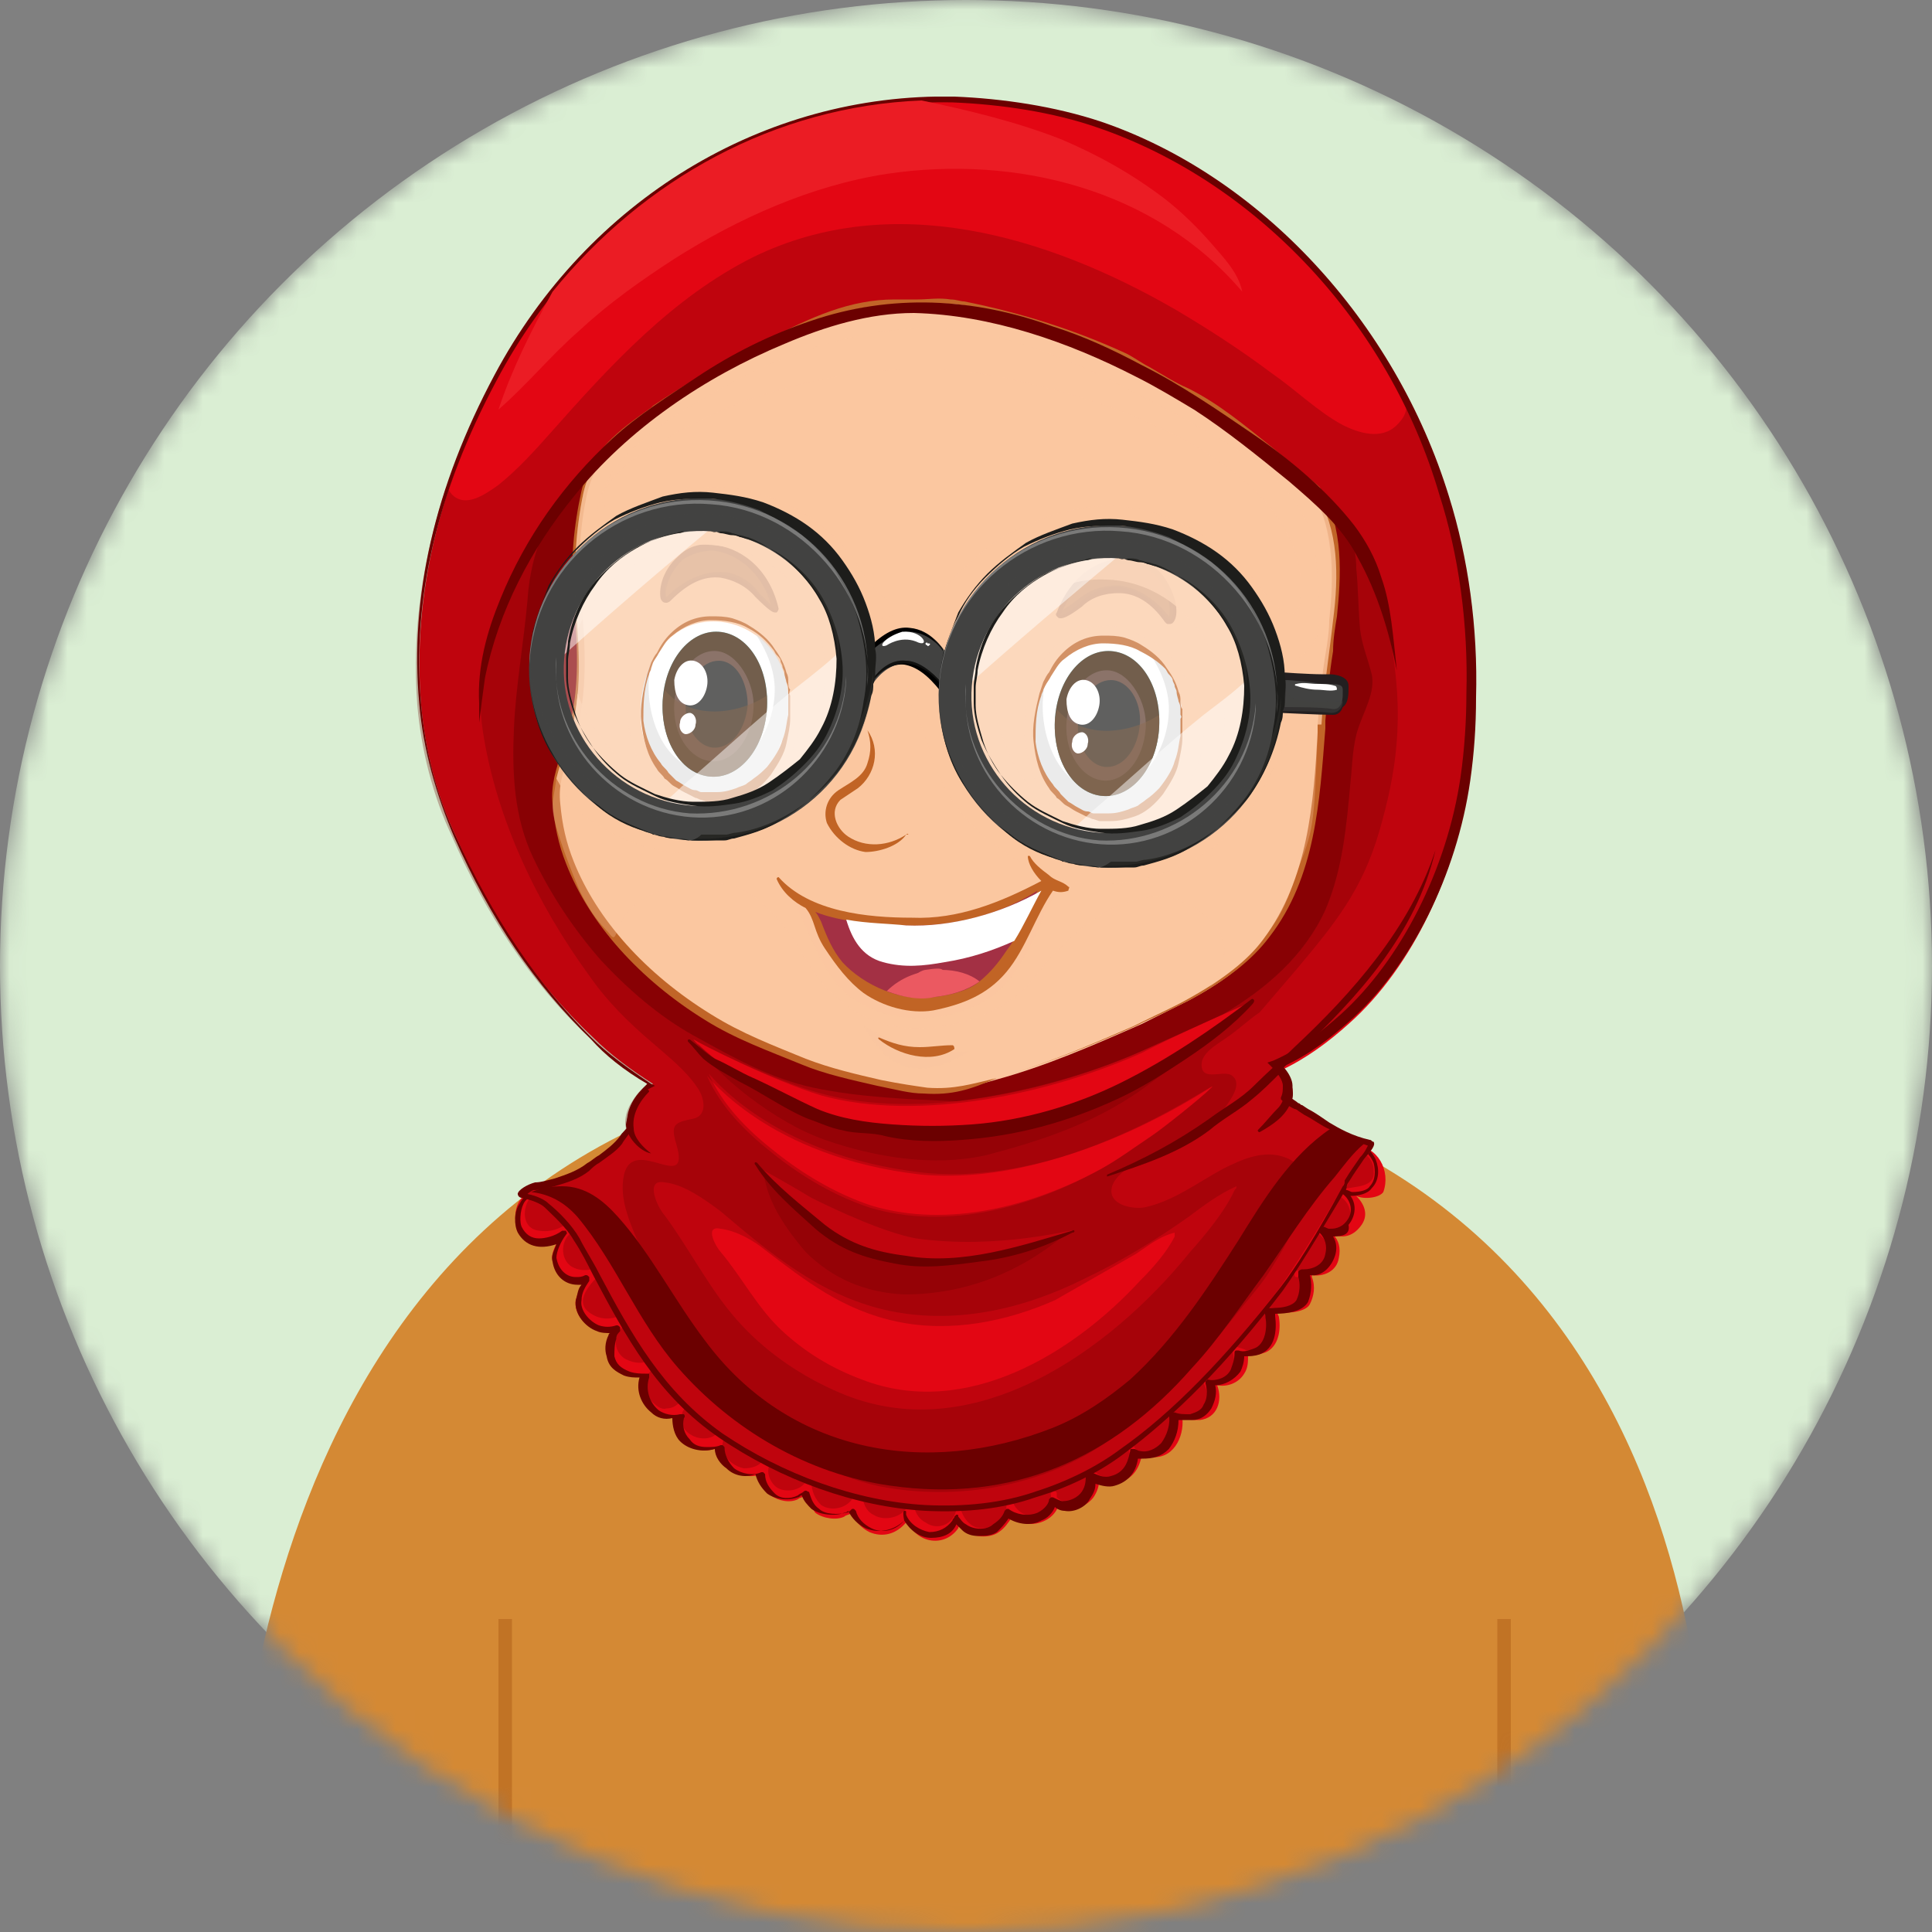 <svg width="100" height="100" viewBox="0 0 100 100" fill="none" xmlns="http://www.w3.org/2000/svg">
<rect x="0" y="0" width="100" height="100" fill="#808080" stroke="none"/>
<mask id="mask0_65_2130" style="mask-type:alpha" maskUnits="userSpaceOnUse" x="0" y="0" width="100" height="100">
<circle cx="50" cy="50" r="50" fill="#DAEED3"/>
</mask>
<g mask="url(#mask0_65_2130)">
<circle cx="50" cy="50" r="50" fill="#DAEED3"/>
<g clip-path="url(#clip0_65_2130)">
<path d="M64.8 57.3C92.5 66.5 88.2 100.4 88.2 100.4H12C12 99.7 10.6 64.8 37.3 56.7L41.1 61.6H60.6L64.8 57.3Z" fill="#D48934"/>
<path d="M26.5 83.8H25.8V100.3H26.5V83.8Z" fill="#C17325"/>
<path d="M78.2 83.8H77.5V100.3H78.2V83.8Z" fill="#C17325"/>
<path d="M70.1 59.3C70 59.2 69.9 59.2 69.9 59.3C69.5 59.6 69.2 60.1 68.9 60.6C68.8 60.6 68.8 60.7 68.8 60.8C68.7 60.9 68.7 61 68.6 61.1C68.1 61.8 67.6 62.5 67.1 63.1C67 63.1 66.8 63.1 66.7 63.2C66.6 63.2 66.5 63.5 66.7 63.5H66.8C66 64.5 65.2 65.5 64.4 66.5C63.7 66.3 63 66.3 62.6 67C62.4 67.4 62.6 67.8 62.9 68.1C62.9 68.2 62.9 68.2 62.9 68.3C62.4 68.1 61.8 68.2 61.4 68.7C61.2 69 61.2 69.4 61.5 69.7L61.6 69.8C61.5 70 61.4 70.2 61.5 70.4C61.2 70.3 60.9 70.3 60.6 70.5C60.3 70.6 60.1 70.9 60.1 71.3C60 71.5 59.9 71.8 60 72C59.8 71.9 59.5 71.8 59.3 71.8C58.6 71.8 58.3 72.4 58.5 73C58.3 73.1 58.1 73.4 58 73.6C57.8 73.5 57.5 73.5 57.2 73.5C56.9 73.6 56.7 73.8 56.6 74.1H56.5C56.2 74.3 56 74.6 56 74.9C55.7 74.7 55.3 74.5 54.9 74.6C54.6 74.7 54.3 75 54.3 75.3C54.3 75.4 54.3 75.5 54.3 75.5C54.2 75.6 54.1 75.7 54.1 75.8C54.1 75.8 54.1 75.8 54.1 75.9C53.8 75.7 53.4 75.5 53.1 75.7C52.8 75.8 52.5 76 52.5 76.3C52.3 76.3 52.2 76.4 52.1 76.6C51.9 76.4 51.7 76.3 51.5 76.3C51.2 76.3 50.9 76.4 50.7 76.7L50.6 76.8C50.4 76.7 50.1 76.7 49.9 76.9C49.8 77 49.8 77.1 49.7 77.2C49.3 76.8 48.8 76.9 48.5 77.2C48.6 76.9 48.3 76.7 48 76.7C47.7 76.7 47.3 76.8 47.1 77.1C47.1 77 47 76.9 46.9 76.9C46.5 76.5 46 76.5 45.7 76.8C45.6 76.5 45.3 76.4 45.1 76.4C45 76.4 44.8 76.5 44.7 76.5C44.6 76.2 44.5 76 44.3 75.8C44.1 75.6 43.7 75.6 43.5 75.7C43.3 75.8 43.2 75.9 43.1 76.1C43 75.9 42.6 75.7 42.4 75.8C42.3 75.8 42.3 75.8 42.3 75.9C42.3 75.5 42.1 75.1 41.7 74.9C41.4 74.8 41.1 74.8 40.8 75C40.8 75 40.8 75 40.7 75.1C40.6 75 40.5 75 40.3 75.1H40.2C40.2 74.9 40.2 74.7 40.1 74.6C39.9 74.1 39.3 74 38.9 74.2C38.9 74.1 38.8 74.1 38.7 74C38.5 73.9 38.3 73.8 38.1 73.9C38.1 73.6 38.1 73.4 37.9 73.1C37.8 72.9 37.5 72.8 37.2 72.8C37.1 72.7 37 72.5 36.9 72.5C36.7 72.4 36.5 72.4 36.4 72.4C36.6 72 36.6 71.5 36.3 71.1C36.1 70.8 35.8 70.8 35.4 70.8C35.4 70.7 35.3 70.7 35.3 70.6C35.1 70.4 34.8 70.3 34.6 70.3C34.9 69.8 35 69.3 34.7 68.8C34.6 68.5 34.3 68.4 34 68.3C33.9 68.1 33.6 67.9 33.3 68H33.2C33.5 67.5 33.8 66.9 33.5 66.4C33.3 66.1 33.1 65.9 32.8 65.9C32.8 65.7 32.6 65.5 32.4 65.4C32.1 65.3 31.9 65.3 31.6 65.4C31.9 65 32.1 64.6 32 64.2C31.9 63.8 31.6 63.5 31.2 63.5C30.5 63 30 63 29.5 63.2C29.5 62.9 29.4 62.7 29.3 62.5C29.4 62.5 29.5 62.3 29.4 62.3C28.8 62 28.4 61.7 27.7 61.7C26.7 61.7 26.5 63 26.8 63.6C27.6 64.9 29 64 29.1 63.9C28.8 64.3 28.5 64.9 28.6 65.2C28.8 66.2 29.6 66.5 30.3 66.2C30.1 66.5 29.9 66.9 29.8 67.3C29.7 67.9 30.2 68.6 30.8 68.8C31.1 68.9 31.5 68.9 31.8 68.8C31.7 68.9 31.6 69.1 31.6 69.2C31.5 69.5 31.4 69.9 31.5 70.2C31.6 70.7 31.9 70.9 32.4 71.1C32.7 71.2 33 71.3 33.4 71.2C33.1 71.8 33.4 72.6 33.9 73.1C34.3 73.4 34.7 73.4 35.1 73.3C35 73.7 35.1 74.2 35.4 74.6C35.9 75.1 36.6 75.2 37.2 74.9C37.2 75.4 37.4 75.8 37.8 76.1C38.3 76.4 38.9 76.5 39.4 76.3C39.4 76.7 39.6 77.1 39.9 77.4C40.3 77.7 40.9 77.8 41.3 77.6C41.4 77.5 41.6 77.5 41.7 77.4C41.8 77.7 42 78 42.2 78.3C42.6 78.6 43.3 78.7 43.7 78.5C43.8 78.4 44 78.4 44.1 78.3C44.2 78.7 44.6 79.1 45 79.3C45.7 79.6 46.4 79.4 46.9 78.8C46.9 78.8 46.9 78.7 47 78.7V78.8C47.5 79.9 48.9 80.1 49.6 79.1C49.6 79 49.7 79 49.7 78.9C49.8 79.1 49.9 79.2 50.1 79.3C50.5 79.6 51.3 79.6 51.7 79.3C52 79.1 52.2 78.8 52.4 78.5C52.9 78.9 53.5 79 54.1 78.7C54.5 78.5 54.7 78.2 54.8 77.9C55 78 55.2 78.1 55.4 78.1C55.8 78.1 56.3 77.9 56.6 77.5C56.8 77.2 56.9 76.9 56.9 76.5C57.2 76.7 57.7 76.8 58 76.7C58.7 76.5 59 75.9 59.1 75.3C59.2 75.3 59.3 75.4 59.5 75.4C60.7 75.6 61.3 74.4 61.2 73.4C61.5 73.5 61.8 73.5 62.1 73.5C63 73.4 63.3 72.5 63 71.7C63.5 71.8 64.1 71.6 64.4 71.1C64.6 70.8 64.6 70.5 64.6 70.1C64.9 70.2 65.2 70.1 65.5 70C66.2 69.7 66.3 68.8 66.2 68.2C66.2 68.1 66.1 68 66.1 67.9H66.2C66.7 68 67.6 67.9 67.8 67.5C68 67.1 68.1 66.6 67.9 66.1C67.9 66.1 67.9 66.1 67.9 66C68.5 66.1 69.2 65.8 69.3 65.1C69.4 64.6 69.3 64.2 69 63.9C69.5 64.1 70 64 70.4 63.5C70.9 62.9 70.6 62.3 70.2 61.9C70.6 62.1 71.4 62 71.6 61.7C72 60.6 71.3 59.3 70.1 59.3Z" fill="#E30613"/>
<path d="M48.2 79.6C47.6 79.6 47.1 79.2 46.8 78.7C46.3 79.2 45.5 79.4 44.8 79.1C44.4 78.9 44.1 78.6 43.9 78.2C43.8 78.3 43.7 78.3 43.7 78.3C43.2 78.5 42.4 78.4 42 78.1C41.8 77.9 41.6 77.7 41.5 77.4C41.4 77.4 41.4 77.5 41.3 77.5C40.8 77.7 40.1 77.6 39.7 77.3C39.4 77 39.2 76.7 39.1 76.3C38.6 76.5 38 76.4 37.6 76C37.3 75.8 37 75.4 37 75C36.3 75.2 35.6 75 35.2 74.6C34.9 74.3 34.8 73.8 34.8 73.4C34.4 73.5 34 73.4 33.7 73.1C33.2 72.7 32.9 72 33.1 71.3C32.8 71.3 32.6 71.3 32.3 71.2C31.9 71 31.5 70.8 31.4 70.2C31.3 69.9 31.3 69.5 31.5 69.1C31.5 69.1 31.5 69 31.6 69C31.4 69 31.1 69 30.9 68.9C30.3 68.7 29.7 68 29.8 67.3C29.9 67 29.9 66.7 30.1 66.5C30 66.5 29.9 66.5 29.9 66.5C29.2 66.5 28.7 66 28.6 65.3C28.5 65 28.7 64.7 28.8 64.4C27.9 64.7 27.2 64.5 26.8 63.8C26.6 63.4 26.6 62.7 26.9 62.3C27.1 61.9 27.4 61.7 27.8 61.7C28.5 61.7 28.9 61.9 29.5 62.3L29.6 62.4C29.7 62.5 29.8 62.6 29.7 62.7C29.7 62.7 29.7 62.8 29.6 62.8C29.7 62.9 29.8 63.1 29.8 63.3C30.3 63.1 30.8 63.2 31.1 63.5C31.6 63.6 31.9 63.9 32 64.3C32.1 64.6 32 65 31.8 65.3C32 65.3 32.1 65.3 32.3 65.4C32.5 65.5 32.7 65.7 32.8 65.9C33.1 66 33.3 66.2 33.5 66.5C33.7 66.9 33.7 67.5 33.4 68C33.6 68 33.9 68.1 34 68.3C34.3 68.3 34.6 68.6 34.8 68.8C35 69.2 35 69.8 34.8 70.2C35 70.2 35.2 70.3 35.3 70.5L35.4 70.6C35.8 70.6 36.1 70.7 36.3 70.9C36.6 71.3 36.7 71.7 36.5 72.1C36.6 72.1 36.8 72.1 36.9 72.2C37.1 72.3 37.2 72.4 37.3 72.5C37.6 72.5 37.9 72.6 38 72.8C38.2 73 38.2 73.3 38.2 73.5C38.4 73.5 38.6 73.6 38.7 73.7C38.8 73.7 38.8 73.8 38.8 73.8C38.9 73.8 39.1 73.7 39.2 73.7C39.6 73.7 39.9 73.9 40 74.3C40.1 74.4 40.1 74.6 40.1 74.7C40.2 74.7 40.3 74.7 40.4 74.7C40.7 74.5 41.1 74.4 41.4 74.6C41.8 74.8 42 75.1 42.1 75.5C42.3 75.4 42.6 75.5 42.8 75.6C42.9 75.5 43 75.4 43.1 75.3C43.4 75.1 43.9 75.2 44.1 75.4C44.3 75.6 44.5 75.8 44.5 76C44.6 76 44.7 75.9 44.7 75.9C45 75.8 45.3 76 45.4 76.2C45.8 76 46.3 76 46.7 76.4L46.8 76.5C47.1 76.3 47.4 76.2 47.7 76.2C47.9 76.2 48.2 76.3 48.3 76.5V76.6C48.6 76.4 49 76.4 49.3 76.7L49.4 76.6C49.6 76.4 49.9 76.3 50.2 76.4C50.4 76.1 50.7 76 51.1 76C51.3 76 51.5 76.1 51.7 76.2C51.8 76.1 51.9 76.1 52 76C52.1 75.7 52.4 75.4 52.7 75.4C53 75.3 53.4 75.4 53.7 75.6C53.7 75.5 53.8 75.5 53.8 75.4C53.8 75.3 53.8 75.3 53.8 75.2C53.8 74.8 54.2 74.4 54.5 74.3C54.8 74.2 55.2 74.3 55.5 74.5C55.6 74.2 55.8 73.9 56.1 73.8C56.1 73.8 56.1 73.8 56.2 73.8C56.3 73.5 56.6 73.3 56.9 73.2C57.1 73.2 57.4 73.2 57.6 73.2C57.7 73 57.8 72.8 58 72.7C57.9 72.4 58 72.1 58.1 71.8C58.3 71.5 58.6 71.4 59 71.4H59.1C59.3 71.4 59.4 71.4 59.6 71.5C59.6 71.3 59.7 71.1 59.7 71C59.7 70.6 59.9 70.3 60.2 70.1C60.5 70 60.7 70 61 70C61 69.9 61 69.7 61.1 69.6C60.8 69.3 60.8 68.7 61 68.4C61.3 68 61.9 67.8 62.4 67.9C62.2 67.6 62 67.2 62.2 66.8C62.5 66.3 62.9 66 63.5 66.1C63.7 66.1 63.8 66.1 64 66.2C64.8 65.3 65.5 64.4 66.2 63.5C66.1 63.5 66.1 63.4 66.1 63.3C66.1 63.1 66.2 63 66.3 62.9C66.4 62.9 66.5 62.8 66.7 62.8C67.1 62.2 67.7 61.5 68.1 60.8C68.2 60.7 68.2 60.6 68.3 60.5C68.3 60.4 68.4 60.3 68.4 60.3C68.7 59.8 69 59.3 69.4 59C69.5 58.9 69.7 58.9 69.8 59C70.4 59 70.9 59.4 71.2 60C71.4 60.5 71.4 61.1 71 61.5C70.8 61.8 70.3 61.9 69.9 61.9C70.2 62.3 70.2 62.9 69.8 63.4C69.9 63.9 69.5 64 69 64C69.2 64.3 69.2 64.7 69.1 65C68.9 65.6 68.4 66.1 67.8 66C67.9 66.4 67.9 66.9 67.7 67.4C67.4 67.9 66.6 68 66 68V68.1C66.1 68.9 66 69.8 65.2 70.1C64.9 70.2 64.7 70.2 64.4 70.2C64.4 70.5 64.3 70.8 64.2 71C63.9 71.4 63.4 71.7 62.9 71.7C63 72.1 62.9 72.5 62.7 72.9C62.5 73.2 62.2 73.5 61.7 73.5C61.5 73.5 61.2 73.5 61 73.5C61 74.1 60.8 74.6 60.5 75C60.1 75.4 59.7 75.5 59.1 75.5C59 75.5 59 75.5 58.9 75.5C58.8 76.2 58.4 76.7 57.7 76.9C57.4 77 57 76.9 56.7 76.8C56.7 77.1 56.6 77.3 56.4 77.6C56.2 78 55.6 78.3 55.1 78.2C54.9 78.2 54.7 78.1 54.6 78C54.5 78.3 54.2 78.6 53.9 78.7C53.4 79 52.7 78.9 52.2 78.6C52 78.9 51.8 79.1 51.6 79.3C51.3 79.5 51 79.5 50.6 79.5C50.3 79.5 50 79.4 49.8 79.2C49.7 79.1 49.6 79 49.5 78.9C49.3 79.4 48.8 79.6 48.2 79.6ZM46.8 78.2C46.9 78.2 46.9 78.2 46.8 78.2C46.9 78.2 46.9 78.2 46.9 78.3V78.4C47.1 78.9 47.6 79.2 48.1 79.3C48.6 79.3 49 79.1 49.3 78.7C49.3 78.6 49.4 78.6 49.4 78.5L49.5 78.4C49.6 78.4 49.6 78.4 49.6 78.5C49.7 78.6 49.8 78.8 50 78.9C50.4 79.2 51.1 79.2 51.4 78.9C51.7 78.7 51.9 78.5 52 78.2L52.1 78.1H52.2C52.6 78.4 53.2 78.5 53.7 78.3C54.1 78.1 54.3 77.8 54.3 77.6L54.4 77.5H54.5C54.7 77.6 54.9 77.7 55 77.7C55.4 77.7 55.8 77.5 56 77.2C56.2 76.9 56.2 76.6 56.2 76.3C56.2 76.2 56.2 76.2 56.3 76.2C56.3 76.2 56.4 76.2 56.5 76.2C56.9 76.4 57.2 76.5 57.5 76.4C58.3 76.2 58.4 75.5 58.5 75.1C58.5 75 58.5 75 58.6 75H58.7C58.8 75 58.9 75.1 59 75.1C59.4 75.2 59.8 75 60.1 74.7C60.4 74.3 60.6 73.7 60.5 73.2C60.5 73.1 60.5 73.1 60.6 73.1C60.6 73.1 60.7 73.1 60.8 73.1C61 73.2 61.3 73.2 61.6 73.2C61.9 73.1 62.2 73 62.3 72.7C62.5 72.4 62.5 72 62.4 71.6C62.4 71.5 62.4 71.5 62.4 71.5L62.5 71.4C63 71.5 63.5 71.3 63.7 70.9C63.8 70.6 63.9 70.4 63.9 70C63.9 70 63.9 69.9 64 69.9H64.1C64.4 70 64.6 69.9 64.9 69.8C65.5 69.6 65.6 68.7 65.5 68.2C65.5 68.1 65.5 68 65.4 67.9C65.4 67.8 65.4 67.8 65.4 67.7C65.4 67.7 65.5 67.6 65.6 67.7C65.7 67.7 65.7 67.7 65.7 67.7C65.8 67.7 65.8 67.7 65.9 67.7C66.4 67.7 66.9 67.6 67.1 67.3C67.3 66.9 67.3 66.4 67.2 66.1V66C67.2 65.9 67.2 65.9 67.2 65.8C67.2 65.8 67.3 65.7 67.4 65.7H67.5C67.9 65.7 68.5 65.5 68.6 64.9C68.7 64.5 68.6 64.1 68.3 63.8C68.3 63.7 68.3 63.7 68.3 63.6C68.3 63.5 68.4 63.5 68.5 63.5C68.6 63.5 68.7 63.6 68.8 63.6C69 63.6 69.4 63.6 69.7 63.2C70.1 62.7 69.9 62.1 69.5 61.8C69.4 61.7 69.4 61.7 69.5 61.6C69.5 61.5 69.6 61.5 69.7 61.6C69.8 61.6 69.9 61.7 70 61.7C70.4 61.7 70.8 61.6 70.9 61.4C71.2 61.1 71.2 60.6 71.1 60.2C70.9 59.7 70.5 59.4 70 59.4C69.9 59.4 69.9 59.4 69.9 59.3C69.5 59.6 69.2 60.1 69 60.5C69 60.5 69 60.6 68.9 60.6V60.7C68.8 60.8 68.8 60.9 68.7 61C68.2 61.7 67.7 62.4 67.2 63L67.1 63.1C67 63.1 66.8 63.1 66.7 63.2H66.8C66.9 63.2 66.9 63.2 66.9 63.3C66.9 63.4 66.9 63.4 66.9 63.4C66.2 64.4 65.3 65.4 64.5 66.4C64.5 66.4 64.4 66.5 64.3 66.4C64.1 66.3 63.9 66.3 63.8 66.3C63.3 66.3 63 66.5 62.8 66.9C62.7 67.2 62.8 67.6 63 67.8C63.1 67.8 63.1 67.9 63 68V68.1C63 68.1 63 68.2 62.9 68.2H62.8C62.3 68 61.8 68.2 61.5 68.5C61.3 68.7 61.4 69.1 61.5 69.3L61.6 69.4C61.7 69.4 61.7 69.5 61.6 69.6C61.5 69.8 61.5 69.9 61.5 70.1C61.5 70.2 61.5 70.2 61.4 70.2H61.3C61 70.1 60.7 70.1 60.5 70.2C60.2 70.3 60.1 70.6 60.1 70.8V70.9C60 71.1 60 71.3 60 71.6C60 71.7 60 71.7 59.9 71.7C59.9 71.7 59.8 71.7 59.7 71.7C59.5 71.6 59.3 71.5 59.1 71.5C58.8 71.5 58.6 71.6 58.5 71.8C58.4 72 58.3 72.2 58.4 72.5C58.4 72.6 58.4 72.7 58.3 72.7C58.1 72.8 58 73 57.9 73.2C57.9 73.2 57.9 73.3 57.8 73.3H57.7C57.5 73.2 57.3 73.2 57 73.2C56.8 73.2 56.6 73.4 56.5 73.7C56.5 73.8 56.4 73.8 56.4 73.8H56.3C56 73.9 55.9 74.2 55.9 74.5C55.9 74.6 55.9 74.6 55.8 74.6C55.7 74.6 55.7 74.6 55.6 74.6C55.3 74.4 54.9 74.3 54.7 74.3C54.5 74.4 54.2 74.6 54.2 74.9C54.2 75 54.2 75 54.2 75.1C54.2 75.2 54.2 75.2 54.1 75.3C54 75.4 54 75.4 53.9 75.5V75.6L53.8 75.7H53.7C53.4 75.5 53.1 75.4 52.8 75.5C52.6 75.6 52.3 75.7 52.3 76C52.3 76.1 52.2 76.1 52.2 76.1C52.1 76.1 52 76.2 51.9 76.3L51.8 76.4H51.7C51.5 76.3 51.4 76.2 51.2 76.2C51 76.2 50.7 76.3 50.6 76.5C50.6 76.5 50.6 76.6 50.5 76.6L50.4 76.7H50.3C50.2 76.7 50.2 76.6 50.1 76.6C50 76.6 49.9 76.6 49.8 76.7C49.7 76.8 49.7 76.9 49.6 76.9L49.5 77H49.4C49.1 76.7 48.7 76.7 48.4 77C48.3 77 48.3 77.1 48.2 77C48.1 77 48.1 76.9 48.1 76.8C48.1 76.7 48.1 76.7 48.1 76.6C48 76.5 47.9 76.4 47.8 76.5C47.4 76.5 47.1 76.6 47 76.8L46.9 76.9C46.8 76.9 46.8 76.9 46.8 76.8C46.8 76.7 46.7 76.7 46.7 76.6C46.4 76.3 46 76.3 45.7 76.5H45.6C45.6 76.5 45.5 76.5 45.5 76.4C45.4 76.2 45.2 76.1 45 76.1C44.9 76.1 44.8 76.2 44.7 76.2H44.6L44.5 76.1C44.5 75.9 44.3 75.7 44.1 75.5C43.9 75.4 43.6 75.4 43.4 75.5C43.3 75.6 43.2 75.7 43.1 75.8C43.1 75.9 43 75.9 43 75.9C42.9 75.9 42.9 75.9 42.9 75.8C42.8 75.6 42.6 75.6 42.4 75.6C42.4 75.6 42.3 75.6 42.3 75.7C42.3 75.7 42.2 75.7 42.1 75.7L42 75.6C42 75.2 41.8 74.9 41.4 74.7C41.2 74.6 40.9 74.6 40.7 74.8C40.7 74.8 40.6 74.9 40.5 74.8C40.4 74.8 40.3 74.7 40.2 74.8C40.2 74.8 40.2 74.8 40.1 74.8H40L39.9 74.7C39.9 74.5 39.9 74.4 39.8 74.2C39.7 74 39.5 73.8 39.2 73.8C39.1 73.8 38.9 73.8 38.8 73.9C38.7 73.9 38.6 73.9 38.6 73.8C38.6 73.7 38.5 73.7 38.5 73.7C38.4 73.6 38.2 73.6 38 73.6H37.9C37.9 73.6 37.8 73.5 37.9 73.5C37.9 73.3 37.9 73 37.7 72.8C37.6 72.6 37.3 72.6 37.2 72.6C37.1 72.6 37.1 72.6 37 72.5C37 72.4 36.9 72.3 36.7 72.2C36.6 72.1 36.4 72.1 36.3 72.2C36.2 72.2 36.2 72.2 36.2 72.1C36.2 72.1 36.2 72 36.2 71.9C36.3 71.6 36.4 71.2 36.1 70.8C36 70.6 35.8 70.6 35.7 70.6C35.6 70.6 35.5 70.6 35.5 70.6C35.4 70.6 35.3 70.6 35.3 70.5C35.3 70.4 35.3 70.4 35.2 70.4C35 70.2 34.8 70.2 34.6 70.2C34.5 70.2 34.5 70.2 34.5 70.1C34.5 70.1 34.5 70 34.5 69.9C34.8 69.4 34.8 68.9 34.6 68.5C34.5 68.3 34.3 68.1 34 68.1C34 68.1 33.9 68.1 33.9 68C33.8 67.8 33.6 67.7 33.3 67.7C33.3 67.7 33.3 67.7 33.2 67.7C33.1 67.7 33.1 67.7 33 67.6C33 67.5 33 67.5 33 67.4C33.3 67 33.5 66.4 33.3 65.9C33 66.2 32.8 66 32.6 66C32.5 66 32.5 65.9 32.5 65.9C32.5 65.7 32.3 65.6 32.2 65.5C32 65.4 31.8 65.4 31.5 65.5C31.4 65.5 31.4 65.5 31.3 65.4C31.3 65.3 31.3 65.3 31.3 65.2C31.5 64.9 31.7 64.5 31.7 64.1C31.6 63.7 31.3 63.5 31 63.5H30.9C30.6 63.2 30.1 63.2 29.7 63.4C29.6 63.4 29.6 63.4 29.5 63.4L29.4 63.3C29.4 63.1 29.3 62.9 29.2 62.7C29.2 62.7 29.1 62.6 29.2 62.5C29.2 62.5 29.2 62.4 29.3 62.4C28.8 62.1 28.4 61.9 27.8 61.9C27.4 61.9 27.2 62.1 27.1 62.3C26.9 62.7 26.9 63.3 27 63.5C27.2 63.9 27.5 64.1 27.9 64.1C28.2 64.1 28.7 64 29.1 63.7C29.2 63.7 29.3 63.7 29.3 63.7C29.3 63.8 29.4 63.8 29.3 63.9C29 64.3 28.8 64.8 28.8 65.1C28.9 65.7 29.3 66.1 29.8 66.1C30 66.1 30.1 66.1 30.3 66C30.4 66 30.4 66 30.5 66.1C30.5 66.2 30.5 66.2 30.5 66.3C30.3 66.6 30.1 66.9 30.1 67.3C30 67.8 30.5 68.4 31 68.6C31.3 68.7 31.6 68.7 31.9 68.6C32 68.6 32 68.6 32.1 68.7C32.1 68.8 32.1 68.8 32.1 68.9C32 69 31.9 69.1 31.9 69.3C31.8 69.6 31.8 69.9 31.8 70.2C31.9 70.6 32.1 70.8 32.6 71C32.9 71.1 33.2 71.1 33.4 71.1C33.5 71.1 33.5 71.1 33.6 71.1C33.6 71.1 33.6 71.2 33.6 71.3C33.4 71.9 33.6 72.6 34.1 73C34.4 73.2 34.8 73.3 35.2 73.2C35.3 73.2 35.3 73.2 35.4 73.2C35.4 73.2 35.5 73.3 35.4 73.4C35.3 73.8 35.4 74.2 35.7 74.5C35.9 74.8 36.2 74.9 36.6 74.9C36.8 74.9 37.1 74.9 37.3 74.8H37.4L37.5 74.9C37.5 75.3 37.7 75.7 38 76C38.4 76.3 39 76.4 39.4 76.2H39.5L39.6 76.3C39.6 76.7 39.8 77 40.1 77.3C40.4 77.6 40.9 77.6 41.3 77.4C41.4 77.3 41.5 77.3 41.6 77.2C41.6 77.2 41.7 77.1 41.8 77.2C41.9 77.2 41.9 77.3 41.9 77.3C42 77.6 42.1 77.9 42.4 78.1C42.7 78.4 43.4 78.4 43.8 78.3C43.9 78.3 44 78.2 44.1 78.1H44.2L44.3 78.2C44.4 78.6 44.7 78.9 45.1 79.1C45.7 79.4 46.4 79.2 46.8 78.7C46.7 78.2 46.8 78.2 46.8 78.2Z" fill="#6B0000"/>
<path opacity="0.3" d="M27.5 61.9C27 62.5 27 63.6 27.9 63.7C28.5 63.8 29.1 63.6 29.6 63.1C29.6 62.9 29.5 62.6 29.4 62.4C29.5 62.4 29.6 62.2 29.5 62.2C28.9 61.9 28.5 61.6 27.8 61.6C27.7 61.6 27.6 61.6 27.5 61.6C27.5 61.7 27.5 61.8 27.5 61.9Z" fill="#6B0000"/>
<path opacity="0.3" d="M39.9 74.4C39.7 73.9 39.1 73.8 38.7 74C38.7 73.9 38.6 73.9 38.5 73.8C38.3 73.7 38.1 73.6 37.9 73.7C37.9 73.4 37.9 73.2 37.7 72.9C37.6 72.7 37.3 72.6 37 72.6C36.9 72.5 36.8 72.3 36.7 72.3C36.5 72.2 36.3 72.2 36.2 72.2C36.4 71.8 36.4 71.3 36.1 70.9C35.9 70.6 35.6 70.6 35.2 70.6C35.2 70.5 35.1 70.5 35.1 70.4C34.9 70.2 34.6 70.1 34.4 70.1C34.7 69.6 34.8 69.1 34.5 68.6C34.4 68.3 34.1 68.2 33.8 68.1C33.7 67.9 33.4 67.7 33.1 67.8H33C33.3 67.3 33.6 66.7 33.3 66.2C33.1 65.9 32.9 65.7 32.6 65.7C32.6 65.5 32.4 65.3 32.2 65.2C31.9 65.1 31.7 65.1 31.4 65.2C31.7 64.8 31.9 64.4 31.8 64C31.7 63.6 31.4 63.3 31 63.3C30.7 63 30.4 63 30.1 63C30 63.1 29.9 63.2 29.8 63.4C30 63.4 30 63.6 29.8 63.7C29.1 63.9 28.9 65 29.5 65.5C29.9 65.8 30.5 65.8 30.9 65.6H31C31.1 65.6 31.1 65.5 31.2 65.5C31.4 65.4 31.6 65.6 31.4 65.7C31.3 65.8 31.2 65.8 31.1 65.9C30.6 66.4 29.6 67.4 30.6 68C31.2 68.4 32 68.3 32.5 67.8C32.6 67.7 32.8 67.9 32.7 68C32.6 68.1 32.6 68.1 32.5 68.2C32.7 68.2 32.8 68.5 32.6 68.5C31.8 68.7 31.6 69.8 32.3 70.3C32.8 70.6 33.6 70.7 33.8 70.1C33.9 69.9 34.2 70 34.1 70.2C34.1 70.3 34 70.3 34 70.4C34.1 70.4 34.2 70.6 34 70.7C33.3 71.1 33.3 71.9 33.7 72.5C33.9 72.7 34.2 73 34.5 72.9C35 72.9 35.3 72.5 35.5 72.1C35.6 71.9 35.9 72.1 35.8 72.3C35.7 72.4 35.6 72.5 35.5 72.7V72.8C34.5 74.1 36.8 75.2 37.4 73.8C37.5 73.6 37.8 73.7 37.7 73.9C37.7 74 37.6 74.1 37.6 74.1V74.2C37.4 74.5 37.3 74.9 37.5 75.3C37.7 75.6 38 75.9 38.5 76C38.9 76 39.2 75.9 39.4 75.7C39.5 75.5 39.6 75.2 39.8 75.1H39.9C40 74.7 40 74.6 39.9 74.4Z" fill="#6B0000"/>
<path opacity="0.3" d="M69.5 61.4C69.6 61.5 69.7 61.5 69.8 61.5C70.3 61.4 71.2 61.4 71.1 60.6C71.1 60.1 70.8 59.8 70.4 59.5C70.3 59.4 70.3 59.3 70.4 59.3C70.3 59.3 70.2 59.3 70 59.3C69.9 59.2 69.8 59.2 69.8 59.3C69.4 59.6 69.1 60.1 68.8 60.6C68.7 60.6 68.7 60.7 68.7 60.8C68.6 60.9 68.6 61 68.5 61.1C68 61.8 67.5 62.5 67 63.1C66.9 63.1 66.7 63.1 66.6 63.2C66.5 63.2 66.4 63.5 66.6 63.5H66.7C65.9 64.5 65.1 65.5 64.3 66.5C63.6 66.3 62.9 66.3 62.5 67C62.3 67.4 62.5 67.8 62.8 68.1C62.8 68.2 62.8 68.2 62.8 68.3C62.3 68.1 61.7 68.2 61.3 68.7C61.1 69 61.1 69.4 61.4 69.7L61.5 69.8C61.4 70 61.3 70.2 61.4 70.4C61.1 70.3 60.8 70.3 60.5 70.5C60.2 70.6 60 70.9 60 71.3C59.9 71.5 59.8 71.8 59.9 72C59.7 71.9 59.4 71.8 59.2 71.8C58.5 71.8 58.2 72.4 58.4 73C58.2 73.1 58 73.4 57.9 73.6C57.7 73.5 57.4 73.5 57.1 73.5C56.8 73.6 56.6 73.8 56.5 74.1H56.4C56.1 74.3 55.9 74.6 55.9 74.9C55.6 74.7 55.2 74.5 54.8 74.6C54.5 74.7 54.2 75 54.2 75.3C54.2 75.4 54.2 75.5 54.2 75.5C54.1 75.6 54 75.7 54 75.8C54 75.8 54 75.8 54 75.9C53.7 75.7 53.3 75.5 53 75.7C52.7 75.8 52.4 76 52.4 76.3C52.2 76.3 52.1 76.4 52 76.6C51.8 76.4 51.6 76.3 51.4 76.3C51.1 76.3 50.8 76.4 50.6 76.7L50.5 76.8C50.3 76.7 50 76.7 49.8 76.9C49.7 77 49.7 77.1 49.6 77.2C49.2 76.8 48.7 76.9 48.4 77.2C48.5 76.9 48.2 76.7 47.9 76.7C47.6 76.7 47.2 76.8 47 77.1C47 77 46.9 76.9 46.8 76.9C46.4 76.5 45.9 76.5 45.6 76.8C45.5 76.5 45.2 76.4 45 76.4C44.9 76.4 44.7 76.5 44.6 76.5C44.5 76.2 44.4 76 44.2 75.8C44 75.6 43.6 75.6 43.4 75.7C43.2 75.8 43.1 75.9 43 76.1C42.9 75.9 42.5 75.7 42.3 75.8C42.2 75.8 42.2 75.8 42.2 75.9C42.2 75.5 42 75.1 41.6 74.9C41.3 74.8 41 74.8 40.7 75C40.7 75 40.7 75 40.6 75.1C40.5 75 40.4 75 40.2 75.1C40.2 75.1 40.2 75.1 40.1 75.1C40.1 75.1 40.1 75.1 40.2 75.1C40.3 75.1 40.4 75.2 40.3 75.3C40.2 75.5 40 75.7 39.8 75.9C39.7 76.2 39.8 76.6 40.1 76.9C40.5 77.3 41.4 77.2 41.7 76.7C41.7 76.5 41.7 76.4 41.7 76.2C41.7 76 42 76 42 76.2V76.3V76.4C42 76.5 42 76.6 42 76.7C42 77.2 42.2 77.6 42.5 77.9C43.1 78.3 44 78 44.2 77.4C44.2 77.2 44.2 76.9 44.2 76.7C44.2 76.5 44.5 76.5 44.5 76.7C44.5 76.8 44.5 76.9 44.5 77.1L44.6 77.2C44.6 77.3 44.6 77.4 44.6 77.4C44.7 77.8 44.8 78.2 45.2 78.4C45.8 78.8 46.9 78.5 47 77.8C47 77.6 46.9 77.3 46.9 77.1C46.9 76.9 47.2 76.9 47.2 77.1C47.2 77.7 47.3 78.5 47.9 78.8C48.6 79.3 49.5 78.8 49.5 78C49.5 77.9 49.5 77.8 49.4 77.7C49.4 77.5 49.7 77.4 49.7 77.6C49.7 77.7 49.7 77.7 49.7 77.8C49.7 77.8 49.7 77.8 49.7 77.9C49.7 77.9 49.7 77.9 49.7 78C49.8 78.5 50.2 79.1 50.8 79.1C51.2 79.1 51.5 79 51.8 78.7C52.1 78.4 52.1 78 52.1 77.7V77.6C52.1 77.5 52.1 77.5 52.1 77.5C52.1 77.3 52.4 77.4 52.4 77.6V77.7C52.8 78.8 54.4 78.7 54.4 77.6V77.5V77.4C54.3 77.2 54.7 77.1 54.7 77.3C54.7 77.4 54.7 77.4 54.7 77.5C54.9 77.7 55.2 77.8 55.4 77.8C55.5 77.8 55.6 77.8 55.7 77.8C55.8 77.8 56 77.7 56.1 77.6C56.4 77.3 56.5 76.9 56.5 76.5C56.5 76.4 56.5 76.4 56.5 76.3C56.5 76.2 56.8 76.2 56.8 76.3C57 76.4 57.3 76.5 57.6 76.6C57.8 76.6 57.9 76.6 58.1 76.5C58.7 76.1 58.6 75.6 58.4 75C58.4 74.9 58.5 74.8 58.6 74.8C58.6 74.8 58.7 74.8 58.7 74.9C59.6 76.1 61.3 74.3 60.7 73.4L60.6 73.3C60.5 73.2 60.7 73 60.8 73.1L60.9 73.2C62 73.8 62.9 72.7 62.3 71.6C62.2 71.4 62.4 71.3 62.5 71.4H62.6C62.6 71.4 62.6 71.4 62.7 71.4C63.2 71.5 63.6 71.3 63.8 70.9C63.9 70.6 63.9 70.3 63.8 70C63.7 70 63.7 69.9 63.7 69.8C63.6 69.6 63.8 69.5 63.9 69.6C63.9 69.6 63.9 69.7 64 69.7C64.2 69.8 64.4 69.8 64.5 69.9C65.3 69.9 65.6 69.2 65.6 68.5C65.6 68.2 65.5 68 65.4 67.8C65.4 67.7 65.5 67.6 65.6 67.6C65.8 67.7 66 67.7 66.3 67.8C66.5 67.8 66.8 67.7 67 67.6C67.4 67.3 67.5 66.8 67.4 66.3L67.3 66.2C67.2 66.2 67.2 66.1 67.2 66.1H67.1C67 66.1 67 66 67 65.9C67 65.8 67.2 65.7 67.3 65.8C67.5 65.8 67.7 65.9 67.9 65.9C68 65.9 68.1 65.9 68.2 65.8C68.7 65.6 68.9 65.2 68.9 64.7C68.8 64.4 68.6 64.2 68.3 63.9C68.2 63.8 68.3 63.6 68.4 63.6C68.6 63.6 68.7 63.6 68.9 63.6C69.4 63.6 69.8 63.3 69.9 62.9C69.9 62.5 69.7 62.1 69.3 61.9C69.2 61.9 69.2 61.8 69.2 61.7C69.4 61.5 69.4 61.4 69.5 61.4Z" fill="#6B0000"/>
<path d="M76.3 36.1C76.4 32.6 75.9 29 74.9 25.7C72.2 17 65.6 9.4 56.9 6.4C54.5 5.6 51.9 5.1 49.4 5.1C39.3 5 30.3 10.8 25.7 19.6C22.9 24.8 21.3 30.6 21.8 36.5C22 38.8 22.6 41.2 23.6 43.3C25.3 47.2 27.6 50.8 30.7 53.7C31.6 54.6 32.7 55.4 33.8 56.1C33.4 56.3 33.1 56.7 32.8 57.2C32.6 57.6 32.5 58 32.6 58.4C32.5 58.6 32.3 58.8 32.2 59C31.7 59.6 31.1 59.9 30.5 60.4C30 60.8 29.4 61 28.8 61.2C28.5 61.3 28.1 61.4 27.8 61.4C27.3 61.5 26.9 61.8 27 61.8C27.6 61.8 28 62.1 28.3 62.3C28.8 62.7 29.5 63.4 29.9 64.1C32 67.9 33.6 71.7 37.4 74.2C41.9 77.3 48.4 79.1 53.7 77.3C55.2 76.8 56.8 76 58.1 75.1C61.3 72.8 64 69.8 66.4 66.7C67.5 65.2 69.7 61.5 69.8 61.2C70.4 60.1 71.3 59.3 71 59.3C70.1 59 69.4 58.6 68.9 58.4C68.4 58.1 67.9 57.8 67.5 57.5C67.4 57.4 67 57.2 66.8 57.1C66.9 56.9 66.9 56.7 66.9 56.5C66.9 56.1 66.6 55.7 66.2 55.4H66.3C67.6 54.8 68.8 53.9 69.8 53C73.2 50 75.4 45 76 40.6C76.1 39 76.3 37.6 76.3 36.1Z" fill="#E30613"/>
<path d="M47.9 78.2C44.3 78 40.4 76.6 37.2 74.4C34 72.2 32.4 69.2 30.7 66C30.4 65.4 30.1 64.8 29.7 64.2C29.3 63.5 28.6 62.9 28.2 62.5C28 62.3 27.5 62.1 27 62C26.9 62 26.8 61.9 26.8 61.8C26.8 61.6 27.3 61.3 27.7 61.2C28 61.2 28.3 61.1 28.7 61C29.3 60.8 29.9 60.6 30.4 60.2C30.6 60.1 30.8 59.9 31 59.8C31.4 59.5 31.8 59.2 32.1 58.8C32.2 58.6 32.4 58.5 32.5 58.3C32.4 57.9 32.5 57.5 32.7 57.1C32.9 56.7 33.2 56.4 33.5 56.1C32.3 55.4 31.3 54.6 30.6 53.8C27.7 51 25.4 47.6 23.5 43.3C22.6 41.2 21.9 38.8 21.7 36.4C21.2 30.9 22.5 25.2 25.6 19.4C30.4 10.4 39.5 4.8 49.4 5C51.9 5.1 54.6 5.5 57 6.3C65.2 9.1 72.2 16.6 75 25.7C76 28.9 76.5 32.5 76.4 36.1C76.4 37.6 76.3 39 76.1 40.4C75.4 45.3 73 50.1 69.8 52.9C69 53.6 67.8 54.6 66.4 55.2C66.7 55.5 66.9 55.9 66.9 56.2C66.9 56.4 66.9 56.6 66.8 56.8C66.9 56.9 67.1 57 67.2 57.1C67.3 57.1 67.3 57.2 67.4 57.2L67.7 57.4C68.1 57.6 68.5 57.9 68.8 58.1C69.3 58.4 70 58.8 70.9 59C71 59 71 59.1 71.1 59.1C71.2 59.3 71 59.5 70.6 60C70.4 60.3 70.1 60.7 69.8 61.2C69.8 61.2 69.7 61.3 69.7 61.5C69.1 62.5 67.4 65.4 66.4 66.8C63.5 70.6 60.8 73.3 58.1 75.3C56.9 76.2 55.3 77 53.6 77.5C51.9 78.1 50 78.3 47.9 78.2ZM27.3 61.8C27.8 61.9 28.2 62.1 28.4 62.3C28.9 62.7 29.6 63.4 30 64.1C30.3 64.7 30.7 65.3 31 65.9C32.7 69.1 34.3 72 37.4 74.2C40.5 76.3 44.3 77.7 47.9 77.9C49.9 78 51.9 77.8 53.6 77.2C55.2 76.7 56.8 75.9 58 75C60.7 73.1 63.4 70.3 66.3 66.6C67 65.7 68.1 64 69.5 61.4C69.6 61.3 69.6 61.2 69.6 61.1C69.9 60.6 70.2 60.2 70.4 59.9C70.6 59.7 70.7 59.5 70.8 59.3C69.9 59 69.2 58.6 68.7 58.4C68.3 58.2 67.9 57.9 67.5 57.7L67.2 57.5C67.2 57.5 67.1 57.4 67 57.4C66.8 57.3 66.6 57.2 66.4 57L66.3 56.9V56.8C66.4 56.6 66.4 56.4 66.4 56.2C66.4 55.9 66.1 55.5 65.8 55.2L65.6 55L65.9 54.9C67.3 54.3 68.5 53.3 69.4 52.5C72.5 49.7 74.9 45 75.6 40.2C75.8 38.8 75.9 37.3 75.9 35.9C76 32.3 75.5 28.7 74.5 25.6C71.9 16.7 65 9.4 56.8 6.6C54.5 5.8 51.8 5.4 49.3 5.3C39.6 5.1 30.5 10.6 25.7 19.7C22.6 25.5 21.3 31.1 21.8 36.5C22 38.8 22.6 41.2 23.6 43.3C25.5 47.5 27.8 50.9 30.6 53.7C31.4 54.5 32.5 55.3 33.7 56.1L33.9 56.2L33.7 56.3C33.3 56.5 33 56.8 32.8 57.3C32.6 57.7 32.6 58 32.6 58.4V58.5V58.6C32.5 58.8 32.3 59 32.2 59.2C31.9 59.6 31.4 59.9 31 60.2C30.8 60.3 30.6 60.5 30.5 60.6C30 61 29.4 61.2 28.7 61.4C28.3 61.5 28 61.6 27.6 61.6C27.6 61.6 27.4 61.7 27.3 61.8Z" fill="#6B0000"/>
<path d="M30 17.1C31.5 15.7 33.2 14.5 34.9 13.4C38.2 11.3 42 9.6 45.9 9C52.6 8 59.8 9.8 64.3 15.1C64.1 14.1 63.3 13.3 62.7 12.6C62 11.8 61.2 11 60.3 10.3C58.6 9 56.8 8 54.9 7.2C52.6 6.3 50.1 5.7 47.7 5.2C40.1 5.5 33.3 9.3 28.6 15.1C27.5 17.1 26.5 19.1 25.8 21.2C27.3 19.9 28.5 18.4 30 17.1Z" fill="#EB1C24"/>
<path opacity="0.3" d="M69.7 52.9C73.1 49.9 75.3 44.9 75.9 40.5C76.1 39.1 76.2 37.6 76.2 36.2C76.3 32.7 75.8 29.1 74.8 25.8C74.3 24.1 73.6 22.5 72.8 21C72.8 21.4 72.6 21.7 72.3 22C71.5 22.8 70.3 22.4 69.5 22C68.2 21.3 67.1 20.2 65.8 19.3C64.2 18.1 62.5 17 60.8 16C54.2 12.2 46.2 9.8 39 13.3C34.8 15.4 31.6 18.9 28.5 22.4C27.7 23.3 26.8 24.3 25.8 25.1C25.1 25.6 24.1 26.3 23.4 25.6C23.3 25.5 23.2 25.3 23.1 25.2C21.9 28.8 21.3 32.6 21.6 36.5C21.8 38.8 22.4 41.2 23.4 43.3C25.1 47.2 27.4 50.8 30.5 53.7C31.4 54.6 32.5 55.4 33.6 56.1C33.2 56.3 32.9 56.7 32.6 57.2C32.4 57.6 32.3 58 32.4 58.4C32.3 58.6 32.1 58.8 32 59C31.5 59.6 30.9 59.9 30.3 60.4C29.8 60.8 29.2 61 28.6 61.2C28.3 61.3 27.9 61.4 27.6 61.4C27.1 61.5 26.7 61.8 26.8 61.8C27.4 61.8 27.8 62.1 28.1 62.3C28.6 62.7 29.3 63.4 29.7 64.1C31.8 67.9 33.4 71.7 37.2 74.2C41.7 77.3 48.2 79.1 53.5 77.3C55 76.8 56.6 76 57.9 75.1C61.1 72.8 63.8 69.8 66.2 66.7C67.3 65.2 69.5 61.5 69.6 61.2C70.2 60.1 71.1 59.3 70.8 59.3C69.9 59 69.2 58.6 68.7 58.4C68.2 58.1 67.7 57.8 67.3 57.5C67.2 57.4 66.8 57.2 66.6 57.1C66.7 56.9 66.7 56.7 66.7 56.5C66.7 56.1 66.4 55.7 66 55.4H66.1C67.5 54.7 68.7 53.8 69.7 52.9ZM42.5 56.6C47.6 58 54.4 56.5 59.1 54.4C60.6 53.7 64.9 51.8 64.7 51.9C64.5 52.1 64.2 52.2 64 52.4C63.6 52.7 63.2 53 62.8 53.3C61 54.8 59 56 56.8 56.8C55.6 57.2 54.3 57.6 53 58C51.8 58.4 50.5 58.5 49.2 58.6C46.5 58.8 43.9 58.1 41.4 57.1C40.2 56.6 38.8 56 37.7 55.3C37 54.9 35.9 53.9 35.9 53.8C36.2 54 39.9 55.9 42.5 56.6ZM45.1 62.4C43.3 61.8 41.6 60.8 40.1 59.6C38.7 58.5 37.4 57.2 36.7 55.6C36.7 55.5 39.8 59.8 47.8 60.7C55.7 61.5 63.5 55.6 62.7 56.3C62.2 56.8 60.2 58.4 59.6 58.8C58.7 59.4 57.9 60 57 60.5C53.5 62.4 49.1 63.6 45.1 62.4ZM55.5 63.7C54.5 64.4 53.4 64.6 52.1 64.9C50.3 65.2 48.5 65.4 46.7 65.3C45.2 65.2 43.7 64.6 42.4 63.7C41.3 62.9 40.5 61.6 39.5 60.7C39.4 60.6 39.3 60.5 39.2 60.4C40.3 61 41 61.4 42 62C43.4 62.7 45.8 63.8 47.4 64.1C51.7 64.7 55.6 63.6 55.5 63.7ZM63.9 61.6C63.4 62.7 62.4 63.9 61.6 64.8C57.4 70 50.3 75 43.5 72.1C41.6 71.3 39.8 70.1 38.4 68.6C36.8 66.9 35.8 64.8 34.4 62.9C34.1 62.6 33.3 61 34.4 61.2C35.4 61.3 36.5 62.1 37.3 62.7C39.9 64.9 42.4 67 45.8 67.8C49.3 68.6 52.9 67.8 56.1 66.2C58 65.3 59.8 64.2 61.5 63C62.3 62.4 63.1 61.8 64 61.4C64 61.5 64 61.5 63.9 61.6Z" fill="#6B0000"/>
<path opacity="0.3" d="M71.9 32.8C71.7 31.9 71.6 31.1 71.4 30.2C71.1 29.6 70.7 29 70.3 28.3C68.7 26 66.6 24.1 64.2 22.6C58.3 18.8 51.5 16.1 44.4 16.1C41.4 16.7 38.5 18.1 36 19.8C33.6 21.4 31.3 23.3 29.4 25.5C26.5 28.9 24.3 33.3 25 37.9C25.7 42.4 27.8 46.8 30.5 50.5C31.4 51.8 32.5 52.9 33.8 54C34.6 54.7 35.5 55.4 36.1 56.3C36.4 56.7 36.7 57.7 35.9 57.9C34.9 58.1 34.7 58.2 35 59.2C35.8 61.9 32.8 58.7 32.3 60.8C32 62.1 32.7 63.5 33.2 64.7C34.4 67.3 35.7 69.8 37.6 71.9C38.3 72.6 39 73.3 39.8 74C41.6 75.4 43.5 76.6 45.9 77C49.5 77.6 53.3 77 56.4 75.2C59.6 73.3 62.1 70.4 64.5 67.4C65 66.8 65.5 66.2 65.9 65.5C66.6 64.4 67.3 63.1 67.4 61.8C67.5 61 67.4 60.2 66.5 59.9C65.4 59.5 64.3 60 63.3 60.5C62 61.2 60.7 62.2 59.2 62.5C58.5 62.6 57.2 62.3 57.6 61.3C58 60.4 59.4 60 60.2 59.6C61.4 59 62.7 58.3 63.5 57.2C63.7 56.9 64.3 56.1 63.8 55.7C63.4 55.3 62.1 56.1 62.2 55C62.3 54.4 63.1 54 63.5 53.7C64.1 53.3 64.6 52.8 65.2 52.4C65.8 51.7 66.4 51 67 50.3C69.1 47.8 70.5 46.1 71.4 43C72.2 40.2 72.8 37.2 71.9 32.8ZM58.8 64.9C59.4 64.5 60 64 60.8 63.8C60.8 63.9 60.8 63.9 60.8 64C60.4 64.8 59.7 65.6 59 66.3C55.6 70 50 73.5 44.6 71.4C43 70.8 41.7 70 40.5 68.9C39.2 67.7 38.4 66.1 37.3 64.8C37.1 64.6 36.4 63.4 37.3 63.6C38.1 63.7 39 64.2 39.6 64.7C41.7 66.3 43.6 67.8 46.4 68.4C49.2 69 52.1 68.4 54.6 67.3C56 66.5 57.4 65.7 58.8 64.9ZM62.7 56.3C62.2 56.8 60.2 58.4 59.6 58.8C58.7 59.4 57.9 60 57 60.5C53.4 62.5 49 63.7 45 62.5C43.2 61.9 41.5 60.9 40 59.7C38.6 58.6 37.3 57.3 36.6 55.7C36.6 55.6 39.7 59.9 47.7 60.8C55.7 61.5 63.5 55.5 62.7 56.3ZM64.7 51.9C64.5 52.1 64.2 52.2 64 52.4C63.6 52.7 63.2 53 62.8 53.3C61 54.8 59 56 56.8 56.8C55.6 57.2 54.3 57.6 53 58C51.8 58.4 50.5 58.5 49.2 58.6C46.5 58.8 43.9 58.1 41.4 57.1C40.2 56.6 38.8 56 37.7 55.3C37 54.9 35.9 53.9 35.9 53.8C36.2 54 39.9 55.9 42.5 56.7C47.6 58.1 54.4 56.6 59.1 54.5C60.6 53.7 64.8 51.8 64.7 51.9Z" fill="#6B0000"/>
<path opacity="0.5" d="M28.5 26.7C27.8 28.1 27.4 29.5 27.3 31.1C27.1 33.3 26.7 35.5 26.6 37.7C26.5 40 26.6 42.3 27.6 44.4C28.5 46.3 29.7 48.1 31.1 49.7C32.5 51.2 34.1 52.6 35.9 53.6C37.9 54.7 39.8 55.8 42.1 56.3C44.5 56.8 47 56.9 49.5 57C52.9 56.6 56.4 55.6 59.1 54.4C60 54 62 53.1 63.3 52.5C65.5 51.2 67.5 49.5 68.6 47.1C69.5 45 69.7 42.7 69.9 40.5C70 39.6 70 38.6 70.3 37.7C70.6 36.8 71.2 35.8 71 34.9C70.8 34.1 70.5 33.4 70.4 32.6C70.3 31.5 70.3 30.4 70.2 29.4C70.2 28.9 70.1 28.3 70 27.8C68.4 25.7 66.5 24 64.3 22.6C58.4 18.8 51.6 16.1 44.5 16.1C41.5 16.7 38.6 18.1 36.1 19.8C33.7 21.4 31.4 23.3 29.5 25.5C29.1 26 28.8 26.3 28.5 26.7Z" fill="#6B0000"/>
<path opacity="0.3" d="M64 52.4C63.6 52.7 63.2 53 62.8 53.3C61 54.8 59 56 56.8 56.8C55.6 57.2 54.3 57.6 53 58C51.8 58.4 50.5 58.5 49.2 58.6C46.5 58.8 43.9 58.1 41.4 57.1C40.2 56.6 38.8 56 37.7 55.3C37.2 55 36.4 54.3 36.1 54C36.7 55.1 37.9 56.1 38.8 56.8C40 57.7 41.3 58.5 42.7 59C45.3 59.9 48.3 60.4 51 59.8C54.1 59 57 58 59.5 56.1C61.1 54.9 62.9 53.7 64.4 52.2C64.3 52.2 64.2 52.3 64 52.4Z" fill="#6B0000"/>
<path opacity="0.3" d="M52.1 64.8C50.3 65.1 48.5 65.3 46.7 65.2C45.2 65.1 43.7 64.5 42.4 63.6C41.3 62.8 40.5 61.5 39.5 60.6C39.6 61.3 39.8 61.9 40.1 62.5C40.5 63.3 41.1 64.1 41.7 64.8C43.1 66.2 44.8 66.9 46.8 67C49.9 67 52.7 65.9 55 64C54.2 64.4 53.2 64.6 52.1 64.8Z" fill="#6B0000"/>
<path d="M68.9 58.4C66.8 59.8 65.4 62.1 64.1 64.2C62.5 66.7 60.8 69.3 58.5 71.4C57.3 72.4 56 73.3 54.5 73.9C47.9 76.5 40.8 75.2 36.5 69.4C34.9 67.3 33.7 64.9 32 63C31.2 62.1 30.3 61.4 29.1 61.4C28.5 61.4 28 61.5 27.5 61.7C28.4 61.8 29.2 62.2 29.9 63C31.9 65.4 33 68.4 35.1 70.8C37.9 74 41.8 76.3 46.1 76.9C52.4 77.8 57.6 75.5 61.7 70.8C63.1 69.3 64.2 67.6 65.4 66C66.6 64.3 67.7 62.5 69.1 60.9C69.5 60.4 70 59.7 70.6 59.2C69.8 58.9 69.3 58.6 68.9 58.4Z" fill="#6B0000"/>
<path d="M65.7 23.4C64.3 22.3 62.9 21.2 61.4 20.3C60.3 19.7 59.3 19.1 58.2 18.5C55.5 17.3 52.7 16.4 49.9 15.8C48.7 15.6 47.5 15.8 46.3 15.8C43.9 15.8 41.8 16.7 39.7 17.8C37.7 18.9 35.7 19.9 33.8 21.2C32.1 22.4 30.7 23.4 30.2 25.5C29.8 27.4 29.7 29.3 29.8 31.3C30 34 30.2 36.4 29.2 39C28.8 39.9 28.6 40.7 28.7 41.7C28.8 42.8 29 43.7 29.4 44.7C30.8 48 33.6 50.8 36.6 52.7C38.2 53.7 39.8 54.3 41.5 55C42.8 55.5 44.1 55.8 45.4 56.1C48.5 56.7 49.4 56.5 51.5 55.9C54.1 55.2 56.6 54.1 59.1 53C59.9 52.6 60.7 52.2 61.5 51.8C63 51 64.5 50 65.5 48.6C67.9 45.3 68.1 41.4 68.4 37.5C68.5 35.7 68.8 33.9 69 32.1C69.3 29.8 69.3 27.4 68.1 25.5C67.4 24.8 66.5 24.1 65.7 23.4Z" fill="#FBC7A0"/>
<path d="M47.8 56.6C47.1 56.6 46.4 56.4 45.4 56.2C44.1 55.9 42.7 55.6 41.5 55.1C39.8 54.4 38.1 53.8 36.5 52.8C33.1 50.7 30.5 47.8 29.3 44.7C28.9 43.7 28.7 42.7 28.6 41.6C28.5 40.6 28.8 39.8 29.1 38.8C30.1 36.2 29.9 33.5 29.7 31.2C29.5 29.1 29.7 27.2 30.1 25.4C30.6 23.3 32 22.3 33.7 21.1L33.8 21C35.3 20 36.8 19.1 38.4 18.3C38.8 18.1 39.3 17.8 39.7 17.6C42 16.4 44 15.5 46.3 15.5C46.7 15.5 47.1 15.5 47.5 15.5C48 15.5 48.6 15.4 49.2 15.5C49.5 15.5 49.7 15.6 49.9 15.6C52.9 16.2 55.7 17.1 58.3 18.3C58.7 18.5 59.1 18.8 59.5 19C60.2 19.4 60.8 19.8 61.5 20.1C63.1 20.9 64.4 22 65.9 23.2L66.5 23.7C67.1 24.2 67.7 24.7 68.3 25.2C69.6 27.3 69.4 29.9 69.2 31.9C69.1 32.5 69 33.1 69 33.7C68.8 34.9 68.7 36.1 68.6 37.3V37.7C68.3 41.5 68.1 45.4 65.7 48.5C64.8 49.7 63.5 50.7 61.7 51.7C60.9 52.1 60.1 52.5 59.2 52.9L58.8 53.1C56.5 54.1 54.1 55.1 51.6 55.8C50.2 56.4 49.3 56.7 47.8 56.6ZM49.1 15.9C48.6 15.9 48 15.9 47.5 15.9C47.1 15.9 46.7 15.9 46.3 15.9C44 15.9 42 16.7 39.8 17.9C39.4 18.1 38.9 18.4 38.5 18.6C37 19.4 35.4 20.3 34 21.3L33.9 21.4C32.2 22.6 30.9 23.5 30.4 25.5C30 27.3 29.9 29.1 30.1 31.2C30.3 33.6 30.5 36.3 29.5 39C29.1 40 28.9 40.7 29 41.6C29.1 42.7 29.3 43.6 29.7 44.6C30.9 47.6 33.4 50.4 36.8 52.5C38.4 53.5 40 54.1 41.7 54.8C43 55.3 44.3 55.6 45.6 55.9C46.6 56.1 47.3 56.2 48 56.3C49.4 56.4 50.3 56.1 51.6 55.8C54.1 55.1 56.4 54.1 58.7 53.1L59.1 52.9C59.9 52.5 60.8 52.1 61.5 51.7C63.3 50.7 64.6 49.7 65.4 48.6C67.7 45.5 68 41.6 68.2 37.9V37.5C68.3 36.3 68.4 35.1 68.6 33.9C68.7 33.3 68.8 32.7 68.8 32.1C69 30.1 69.1 27.6 68 25.6C67.4 25.1 66.8 24.6 66.2 24.1L65.6 23.6C64.1 22.4 62.8 21.4 61.3 20.5C60.6 20.1 59.9 19.7 59.3 19.4C58.9 19.2 58.5 18.9 58.1 18.7C55.6 17.6 52.8 16.7 49.8 16C49.6 16 49.3 15.9 49.1 15.9Z" fill="#C16528"/>
<path opacity="0.3" d="M65.7 23.4C64.3 22.3 62.9 21.2 61.4 20.3C60.3 19.7 59.3 19.1 58.2 18.5C55.5 17.3 52.7 16.4 49.9 15.8C48.7 15.6 47.5 15.8 46.3 15.8C43.9 15.8 41.8 16.7 39.7 17.8C37.7 18.9 35.7 19.9 33.8 21.2C32.1 22.4 30.7 23.4 30.2 25.5C29.8 27.4 29.7 29.3 29.8 31.3C30 34 30.2 36.4 29.2 39C29 39.5 28.9 39.9 28.8 40.3C28.7 41 28.6 41.4 28.6 41.8C28.6 42.7 29.7 45.4 30 46.1C30.8 47.7 31.3 48 31.6 48.4C32.1 49 31.6 47 34.2 46.1C35.7 45.6 37.7 45.4 39 46.4C39.9 47.1 40.6 47.9 41.2 48.8C41.6 49.5 42 50.2 42.5 50.8C43 51.5 43.7 51.9 44.3 52.4C45.1 52.8 45.9 53.1 46.8 53.2C49.3 53.4 52.3 52.4 53.7 50.4C54.8 48.9 58.7 44.8 62 47.1C64.8 49 62.4 51.3 62.6 51.1C66.5 48.3 66.7 46.2 67.1 45.2C68 42.9 68 42.9 68.2 38.1C68.2 37.9 68.2 37.7 68.2 37.5C68.3 35.7 68.6 33.9 68.8 32.1C69.1 29.8 69.1 27.4 67.9 25.5C67.4 24.8 66.5 24.1 65.7 23.4ZM67.3 31.1C67.1 32.7 65.7 31 65.3 30.5C63.1 27.6 59.3 25.5 55.5 26.4C54.4 26.6 53.2 27.1 52.2 27.6C51.2 28.2 50.4 28.9 49.6 29.7C48.9 30.4 48.1 31.2 47 31.3C45.2 31.4 44.5 29.1 43.5 28.1C41.1 25.6 37.6 24.6 34.3 25.6C33.6 25.8 32.1 26.8 31.4 26.3C30.8 25.9 31.4 25.1 31.7 24.8C32.5 23.8 33.9 23 35 22.4C36.3 21.7 37.6 21.1 39 20.6C41.7 19.7 44.7 19.1 47.6 19.1C49.2 19.1 51 19.3 52.6 19.7C55.8 20.4 58.9 21.4 61.7 23C64.5 24.6 67.7 27.3 67.3 31.1Z" fill="#FBC7A0"/>
<path opacity="0.5" d="M47.6 55.3C48.5 55.3 49.4 54.9 50.2 54.4C48.3 54.6 46.3 54.1 44.7 53.1C45.4 54.2 46.1 55.3 47.6 55.3Z" fill="#FBC7A0"/>
<path opacity="0.8" d="M35.2 29.5C35.2 29.5 34.5 29.9 34.4 30.7C34.3 31.5 34.7 31.6 35.5 31C37.6 29.5 38.8 31.1 39.8 31.7C40.3 32 40.5 31.7 39.6 30.6C37.8 28.5 36.1 28.7 35.2 29.5Z" fill="#FBC7A0"/>
<path d="M40.2 31.5C40.2 31.5 40.3 31.9 39.3 30.8C38.3 29.6 36.499 29.2 34.7 31C34.4 31.4 34.099 30 35.3 28.9C36.499 27.6 39.499 28.4 40.2 31.5Z" fill="#642B0E"/>
<path d="M40.1 31.7C40 31.7 39.8 31.6 39.1 30.9C38.6 30.3 37.9 30 37.3 29.9C36.4 29.8 35.6 30.2 34.7 31.1C34.6 31.2 34.5 31.2 34.5 31.2C34.4 31.2 34.3 31.2 34.2 31C34.1 30.6 34.2 29.6 35.1 28.8C35.6 28.3 36.2 28.1 36.9 28.2C38.2 28.3 39.8 29.3 40.3 31.5C40.3 31.5 40.3 31.6 40.2 31.7C40.3 31.7 40.2 31.7 40.1 31.7ZM37.3 29.6C38 29.6 38.8 30 39.3 30.7C39.6 31 39.8 31.2 39.9 31.3C39.4 29.5 38 28.6 36.9 28.5C36.3 28.5 35.7 28.7 35.3 29C34.5 29.8 34.4 30.7 34.5 30.9C35.4 30 36.4 29.6 37.3 29.6Z" fill="#3F1503"/>
<g opacity="0.5">
<path opacity="0.5" d="M36.8 29C36 29.1 35.6 29.5 35.1 30.1C34.9 30.3 34.8 30.4 34.6 30.4C34.5 30.4 34.5 30.3 34.5 30.3V30.2C34.3 30.8 34.5 31.2 34.7 31C36.5 29.1 38.3 29.6 39.3 30.8C40.2 31.8 40.2 31.6 40.2 31.5C39.7 30.3 38.2 28.8 36.8 29Z" fill="#642B0E"/>
</g>
<path opacity="0.8" d="M60 30.5C60 30.5 60.6 31 60.7 31.8C60.7 32.6 60.3 32.7 59.6 32C57.7 30.3 56.3 31.6 55.3 32.1C54.8 32.4 54.6 32 55.7 31C57.6 29.2 59.2 29.5 60 30.5Z" fill="#FBC7A0"/>
<path d="M54.8 31.8C54.8 31.8 54.7 32.2 55.8 31.2C57 30.2 58.8 30 60.3 32C60.6 32.4 61 31.1 60 29.8C59 28.4 55.9 28.8 54.8 31.8Z" fill="#642B0E"/>
<path d="M54.9 32C54.8 32 54.8 32 54.7 31.9C54.6 31.8 54.7 31.7 54.7 31.7C55.5 29.6 57.1 28.8 58.5 28.9C59.2 28.9 59.8 29.3 60.2 29.8C60.9 30.8 61 31.7 60.8 32.1C60.7 32.3 60.6 32.3 60.5 32.3C60.4 32.3 60.4 32.3 60.3 32.2C59.6 31.2 58.8 30.7 57.9 30.7C57.2 30.7 56.5 30.9 56 31.4C55.2 32 55 32 54.9 32ZM58.4 29.2C57.2 29.1 55.8 29.8 55 31.6C55.1 31.5 55.3 31.4 55.7 31.1C56.4 30.5 57.1 30.3 57.9 30.3C58.8 30.4 59.7 30.9 60.5 31.9C60.6 31.7 60.6 30.8 59.9 29.9C59.6 29.5 59.1 29.3 58.4 29.2Z" fill="#3F1503"/>
<g opacity="0.5">
<path opacity="0.5" d="M58.5 29.8C59.2 30 59.6 30.5 60 31.1C60.1 31.3 60.2 31.5 60.5 31.4C60.6 31.4 60.6 31.4 60.7 31.3V31.2C60.8 31.8 60.6 32.2 60.4 32C58.8 29.9 57 30.1 55.9 31.2C54.8 32.1 54.9 31.8 54.9 31.8C55.5 30.7 57.2 29.4 58.5 29.8Z" fill="#642B0E"/>
</g>
<path d="M49.3 54.1C48.7 54.1 48.2 54.2 47.6 54.2C46.8 54.2 46.2 54 45.5 53.7C45.5 53.7 45.4 53.7 45.5 53.8C46.5 54.6 48.2 55.1 49.4 54.3C49.4 54.1 49.3 54.1 49.3 54.1Z" fill="#C16425"/>
<path opacity="0.8" d="M65.7 23.4C64.3 22.3 62.9 21.2 61.4 20.3C60.3 19.7 59.3 19.1 58.2 18.5C55.5 17.3 52.7 16.4 49.9 15.8C48.7 15.6 47.5 15.8 46.3 15.8C43.9 15.8 41.8 16.7 39.7 17.8C37.7 18.9 35.7 19.9 33.8 21.2C32.1 22.4 30.7 23.4 30.2 25.5C29.8 27.4 29.7 29.3 29.8 31.3C30 34 30.2 36.4 29.2 39C29 39.5 28.9 39.9 28.8 40.3C29.1 40.8 29.3 41.3 29.7 41.7C30 42 30.4 42.4 30.8 42.6C32.4 43.7 34.2 44.2 36.1 44.2C37.2 44.2 38.3 44 39.3 43.5C40 43.2 40.8 42.9 41.5 43.1C42.3 43.3 43 43.8 43.7 44.2C44.7 44.7 46.2 44.5 46.7 43.7C46.8 43.6 46 44 45.1 44C44.1 43.9 43.3 43.3 43.2 42.2C43.1 40.8 44.6 40.8 45 39.7C45.3 38.9 45.3 38.1 45.6 37.4C45.7 37 46 36.1 46.5 36.1C47.3 36.2 47.6 37.3 47.8 37.9C48.3 39.4 48.7 40.8 49.7 42C50.8 43.4 52.4 44.5 54 45.2C57.3 46.6 61.6 45.3 64 42.8C64.9 41.9 65.4 40.8 66 39.6C66.3 38.9 66.6 38.3 67.3 37.8C67.6 37.5 68 37.5 68.4 37.5C68.5 35.7 68.8 33.9 69 32.1C69.3 29.8 69.3 27.4 68.1 25.5C67.4 24.8 66.5 24.1 65.7 23.4ZM68.1 33.1C67.7 33.9 66.9 34.3 66.1 34.4C66.1 34.5 65.9 34.5 65.9 34.4C65.7 34.4 65.6 34.5 65.4 34.5C65.2 34.5 65.1 34.2 65.3 34.2C65.4 34.2 65.5 34.2 65.7 34.1C64.4 32 63 29.6 60.7 28.6C58.7 27.8 56.2 27.9 54.2 28.6C53.2 29 52.4 29.5 51.6 30.3C51 31 50.4 31.8 49.7 32.5C49.7 32.5 49.7 32.5 49.8 32.6C50 32.7 49.8 33 49.6 32.9C48.2 31.8 46.3 31.3 44.8 32.5C44.7 32.6 44.6 32.6 44.6 32.5C43.5 29.7 41.2 26.7 38 26.4C36.8 26.3 35.5 26.4 34.3 26.7C33.1 27 31.8 27.4 31 28.3V28.4C31 28.5 30.9 28.5 30.8 28.5C30.7 28.5 30.5 28.4 30.6 28.3L30.7 28.2C30.9 27.3 30.8 26.3 31.2 25.4C31.5 24.7 31.9 24.1 32.4 23.6C33.5 22.4 34.9 21.5 36.3 20.7C39.9 18.5 44.2 16.9 48.5 17C52.9 17.2 56.8 19.3 60.6 21.3C63.8 23.1 67.7 24.8 68.1 28.9C68.2 29.8 68.3 30.8 68.3 31.7C68.3 32.1 68.3 32.6 68.1 33.1Z" fill="#FBC7A0"/>
<path opacity="0.8" d="M39.9 32.8C38.9 31.9 37.6 31.4 36.2 31.6C33.3 32.1 32 35.3 32.6 37.9C32.9 39.2 33.5 40.8 34.7 41.5C35.4 41.9 36.1 42 36.8 42.2C36.8 42.2 36.9 42.2 36.9 42.3C39.5 42.2 41.5 39 41.5 36.6C41.6 35.2 40.9 33.7 39.9 32.8Z" fill="#FBC7A0"/>
<path opacity="0.8" d="M29.8 31.3C29.8 31.7 29.9 32.2 29.9 32.6C30 32.3 30.2 32 30.3 31.7C30.7 31.2 31.1 30.6 31.5 30.2C32.5 29.3 33.7 28.6 35.1 28.3C37.3 27.9 39.7 28.6 41.2 30.4C43.5 33.3 43 37.3 40.8 39.8C40.4 40.4 39.9 41 39.4 41.5C40.4 41.2 41.3 40.8 42.1 40C43.3 38.8 44 37.3 44.1 35.6C44.3 32.7 43.1 28.7 40.1 27.5C38.1 26.7 35.4 26.2 33.4 27C32 27.6 30.9 28.7 29.8 29.7C29.8 30.3 29.8 30.8 29.8 31.3Z" fill="#FBC7A0"/>
<path opacity="0.8" d="M33.1 40.2C33 40.1 33 40 32.9 39.8C32.5 39.6 32 39.3 31.7 38.9C30.9 38.1 30.3 37 29.9 35.9C29.8 36.8 29.7 37.6 29.4 38.5C29.9 39.3 30.5 40 31.2 40.5C32.2 41.3 33.5 41.7 34.7 41.8C34.5 41.7 34.4 41.6 34.3 41.5C33.8 41.1 33.4 40.7 33.1 40.2Z" fill="#FBC7A0"/>
<path d="M66.3 35C66.3 35 67.8 35.1 68.4 35.1C69.1 35.1 69.6 35.1 69.6 35.6C69.6 36.1 69.7 36.8 68.9 36.8C68.2 36.8 66.2 36.7 66.2 36.7C66.2 36.7 66.4 35.6 66.3 35Z" fill="#424241"/>
<path d="M66.1 36.9V36.7C66.1 36.7 66.2 35.6 66.1 35V34.8H66.3C66.3 34.8 67.8 34.9 68.4 34.9C68.5 34.9 68.6 34.9 68.8 34.9C69.1 34.9 69.8 35 69.8 35.5V35.6C69.8 35.9 69.8 36.4 69.5 36.6C69.4 36.9 69.2 37 69 37C68.3 37 66.4 36.9 66.3 36.9H66.1ZM66.5 35.2C66.6 35.7 66.5 36.3 66.5 36.6C67 36.6 68.4 36.6 69 36.7C69.1 36.7 69.2 36.7 69.3 36.6C69.5 36.4 69.5 36.1 69.5 35.8V35.7C69.5 35.5 69.4 35.4 68.8 35.4C68.7 35.4 68.6 35.4 68.4 35.4C67.9 35.3 66.9 35.2 66.5 35.2Z" fill="#231F20"/>
<path opacity="0.5" d="M69.2 36.3C67.3 36.4 66.9 36.2 66.7 35.9C66.6 35.7 66.5 35.4 66.5 35.1C66.4 35.1 66.2 35.1 66.2 35.1C66.3 35.7 66.2 36.8 66.2 36.8C66.2 36.8 68.2 36.8 68.9 36.9C69.3 36.9 69.5 36.6 69.5 36.3C69.5 36.3 69.4 36.3 69.2 36.3Z" fill="#424241"/>
<path d="M69.099 35.5C68.799 35.4 68.499 35.4 68.199 35.4C67.799 35.4 67.499 35.3 67.099 35.4C66.999 35.4 66.999 35.5 67.099 35.5C67.399 35.6 67.799 35.7 68.199 35.7C68.499 35.7 68.899 35.8 69.199 35.7C69.199 35.7 69.199 35.5 69.099 35.5Z" fill="white"/>
<path d="M45.1 35.5C45.1 35.5 46.7 32.7 49 35.8C48.9 33.7 48.9 33.7 48.9 33.7C48.9 33.7 47.4 31.3 45.1 33.6C45.1 34.5 45.1 35.5 45.1 35.5Z" fill="#424241"/>
<path d="M44.9 35.9V35.5C44.9 35.5 44.9 34.6 45 33.6V33.5C45.7 32.8 46.4 32.4 47.1 32.5C48.2 32.6 48.8 33.6 48.8 33.6L48.9 36L48.7 35.8C48 34.9 47.4 34.5 46.8 34.4C45.7 34.3 45 35.5 45 35.5L44.9 35.9ZM46.9 34.2C47.5 34.2 48.2 34.7 48.8 35.4V33.7C48.7 33.5 48.1 32.8 47.2 32.7C46.6 32.7 45.9 33 45.2 33.6C45.2 34.2 45.2 34.7 45.2 35.1C45.5 34.7 46.1 34.1 46.9 34.2Z" fill="black"/>
<g opacity="0.5">
<path opacity="0.5" d="M48.9 33.7C48.9 33.7 48.5 33 47.7 32.7C47.7 32.7 47.7 32.7 47.8 32.7C48.9 33.2 49 35.2 48.2 34.3C47.4 33.4 46.2 33.8 45.7 34.2C45.4 34.4 45.4 33.9 45.5 33.4C45.4 33.5 45.3 33.6 45.2 33.6C45.2 34.5 45.1 35.5 45.1 35.5C45.1 35.5 46.7 32.7 49 35.8C48.9 33.7 48.9 33.7 48.9 33.7Z" fill="#424241"/>
</g>
<path d="M45.9 33.4C45.9 33.4 46.6 32.9 47.4 33.2C48.2 33.6 47.8 32.6 46.7 32.7C45.7 33 45.4 33.6 45.9 33.4Z" fill="white"/>
<path d="M48.1 33.4C48.1 33.4 48 33.5 48 33.4C47.9 33.4 47.9 33.3 47.9 33.3C47.9 33.3 48 33.2 48 33.3C48.1 33.3 48.2 33.3 48.1 33.4Z" fill="white"/>
<path d="M45.5 42.5C45 42.3 44.7 41.9 44.6 41.3C44.6 40.9 44.7 40.6 44.8 40.3C44.5 40.6 44.1 40.9 43.7 41.2C43.1 41.8 42.7 42.5 43.5 43.3C44.1 43.9 45.1 44.1 45.9 43.9C46.8 43.7 47.2 43.1 47.5 42.4C46.8 42.7 46.1 42.8 45.5 42.5Z" fill="#FBC7A0"/>
<path d="M46.9 43.2C46 43.8 44.8 43.9 43.9 43.3C43.3 42.9 42.9 42 43.5 41.4C43.8 41.2 44.1 41 44.4 40.8C45.3 40.1 45.6 38.8 44.9 37.8C45.1 38.4 45.1 38.9 44.9 39.5C44.7 40.2 44 40.5 43.4 40.9C42.8 41.3 42.6 42 42.8 42.6C43.2 43.4 44 44 44.8 44.1C45.5 44.1 46.5 43.8 46.9 43.2C47 43.1 47.1 43.2 46.9 43.2Z" fill="#C16425"/>
<path opacity="0.7" d="M54.5 45.5C53.8 46.2 52.7 46.5 51.8 46.7C50.3 47.1 48.7 47.4 47.1 47.5C46.2 47.5 45.3 47.5 44.4 47.4C43.7 47.4 43.1 47.3 42.4 47.1C41.8 46.9 41.4 46.7 40.9 46.3C41.7 47.8 42.2 49.4 43.2 50.8C44.6 52.6 47.4 53.1 49.6 52.4C51.9 51.7 52.7 50.3 53.7 48.2C54 47.5 54.3 46.6 54.9 46C55 45.9 55 45.9 55.1 45.8C54.9 45.7 54.7 45.6 54.5 45.5Z" fill="#FBC7A0"/>
<path opacity="0.8" d="M60.3 33.7C59.5 33 58.5 32.5 57.5 32.4C54.9 32.3 53.4 34.3 53.1 36.8C53 37.4 53 38 53.1 38.6C53.4 41.1 55.2 43.4 58 43.1C60.6 42.8 62.4 40.1 62.3 37.5C62 36.2 61.3 34.7 60.3 33.7Z" fill="#FBC7A0"/>
<path opacity="0.8" d="M65.3 34.3C65.2 34 65.2 33.6 65.1 33.3C64 31.5 62.7 29.6 60.7 28.8C58.7 28 56.2 28.1 54.2 28.8C53.2 29.2 52.4 29.7 51.6 30.5C51.2 31 50.8 31.5 50.4 31.9C50 32.6 49.8 33.3 49.7 34.1C49.4 36 49.6 37.8 50.6 39.5C51.1 40.3 51.6 41.2 52.4 41.8C53 42.3 53.7 42.7 54.3 43.1C54.4 43.2 54.4 43.3 54.3 43.4C55.6 44 57.3 44 58.7 43.8C60.7 43.4 62.7 42.6 64 40.9C65.5 39 65.9 36.7 65.6 34.5C65.2 34.6 65.1 34.3 65.3 34.3ZM62.5 40.3C62.1 40.9 61.5 41.5 60.8 41.9C60 42.7 59 43.3 57.7 43.4C55.8 43.6 54.3 42.5 53.5 41C53.4 40.9 53.3 40.8 53.2 40.6C52.2 39.4 51.6 37.7 51.5 36.1C51.3 32.8 53.8 29.8 57.3 30C60.4 30.1 62.9 32.7 63.3 35.8C63.5 37.4 63.4 39 62.5 40.3Z" fill="#FBC7A0"/>
<path d="M40.8 36C40.7 34.7 40.1 33.5 39 32.8C37.5 31.8 35.3 31.9 34.1 33.7C32.4 36.3 33 40 35.8 41.2C37.7 41.9 39.8 40.6 40.4 38.6C40.8 37.7 40.9 36.9 40.8 36Z" fill="white"/>
<path opacity="0.7" d="M40.8 36C40.7 34.7 40.2 33.6 39.1 32.8C39.7 33.7 40.1 34.7 40.1 35.7C40.1 37.7 38.7 40.2 36.4 39.9C34.2 39.6 33.4 36.8 33.6 35C33.6 34.7 33.7 34.4 33.8 34.1C32.5 36.7 33.2 40 35.8 41.1C37.7 41.8 39.8 40.5 40.4 38.5C40.8 37.7 40.9 36.9 40.8 36Z" fill="#D8D8D8"/>
<path d="M40.8 36C40.8 36 40.8 35.9 40.8 35.7C40.8 35.6 40.8 35.5 40.7 35.3C40.7 35.2 40.6 35 40.6 34.8C40.6 34.7 40.5 34.6 40.5 34.5C40.5 34.4 40.4 34.3 40.4 34.2C40.4 34.1 40.3 34 40.2 33.9C40.1 33.8 40.1 33.7 40 33.6C39.7 33.2 39.3 32.8 38.7 32.5C38.2 32.2 37.5 32.1 36.8 32.1C36.1 32.1 35.4 32.4 34.8 32.9C34.5 33.1 34.3 33.5 34.1 33.8C34 34 33.9 34.1 33.8 34.3L33.7 34.6C33.7 34.7 33.6 34.8 33.6 34.9C33.3 35.7 33.3 36.5 33.3 37.3C33.4 38.1 33.7 38.9 34.2 39.5C34.3 39.7 34.5 39.8 34.6 40C34.7 40.1 34.9 40.3 35 40.4C35.2 40.5 35.3 40.6 35.5 40.7C35.7 40.8 35.8 40.9 36 40.9C36.1 40.9 36.2 41 36.3 41H36.6C36.8 41 37 41 37.1 41C37.5 41 37.8 40.9 38.1 40.8C38.3 40.7 38.4 40.7 38.6 40.6C38.7 40.5 38.9 40.4 39 40.3C39.3 40.1 39.5 39.9 39.7 39.7C40.1 39.2 40.4 38.7 40.5 38.3C40.7 37.8 40.7 37.4 40.8 37C40.8 36.8 40.8 36.7 40.8 36.5C40.8 36.4 40.8 36.2 40.8 36.1V36ZM40.9 36C40.9 36 40.9 36.1 40.9 36.3C40.9 36.4 40.9 36.5 40.9 36.7C40.9 36.8 40.9 37 40.9 37.2C40.9 37.6 40.8 38 40.7 38.5C40.6 39 40.3 39.5 39.9 40.1C39.5 40.6 39 41.1 38.3 41.3C38 41.4 37.6 41.5 37.2 41.5C37 41.5 36.8 41.5 36.6 41.5L36.3 41.4C36.2 41.4 36.1 41.3 36 41.3C35.8 41.2 35.6 41.1 35.4 41C35.2 40.9 35.1 40.8 34.9 40.7C34.7 40.6 34.6 40.4 34.4 40.3C34.3 40.1 34.1 40 34 39.8C33.5 39.1 33.3 38.3 33.2 37.4C33.1 36.6 33.3 35.7 33.5 34.9L33.6 34.6L33.7 34.3C33.8 34.1 33.9 33.9 34 33.8C34.2 33.4 34.4 33.1 34.7 32.8C35.3 32.2 36 31.9 36.8 31.9C37.2 31.9 37.5 31.9 37.9 32C38.2 32.1 38.5 32.2 38.8 32.4C39.3 32.7 39.8 33.1 40.1 33.6C40.4 34 40.6 34.4 40.7 34.8C40.8 35 40.8 35.1 40.8 35.3C40.8 35.4 40.8 35.6 40.9 35.7C40.8 35.9 40.9 36 40.9 36Z" fill="#C16425"/>
<path d="M39.7 36.6C39.6 38.7 38.3 40.3 36.8 40.2C35.3 40.1 34.2 38.4 34.3 36.3C34.4 34.2 35.7 32.6 37.2 32.7C38.7 32.8 39.8 34.5 39.7 36.6Z" fill="#60CCD1"/>
<path d="M39.7 36.6C39.6 38.7 38.3 40.3 36.8 40.2C35.3 40.1 34.2 38.4 34.3 36.3C34.4 34.2 35.7 32.6 37.2 32.7C38.7 32.8 39.8 34.5 39.7 36.6Z" fill="#361900"/>
<path d="M39 36.7C38.9 38.3 37.9 39.5 36.8 39.4C35.7 39.3 34.8 38 34.9 36.4C35 34.8 36 33.6 37.1 33.7C38.2 33.8 39.1 35.4 39 36.7Z" fill="#5A3729"/>
<path d="M38.7 36.5C38.6 37.7 37.9 38.7 37 38.7C36.1 38.7 35.4 37.6 35.5 36.4C35.6 35.2 36.3 34.2 37.2 34.2C38.1 34.2 38.7 35.3 38.7 36.5Z" fill="#1D1D1B"/>
<path opacity="0.5" d="M34.4 35.7C34.4 35.9 34.3 36.1 34.3 36.3C34.2 38.4 35.3 40.1 36.8 40.2C38.3 40.3 39.6 38.7 39.7 36.6C39.7 36.4 39.7 36.2 39.7 36C38 37.1 35.6 37.2 34.4 35.7Z" fill="#5C2E08"/>
<path d="M36.6 35.5C36.5 36.1 36.1 36.6 35.6 36.5C35.1 36.4 34.9 35.9 34.9 35.2C35 34.6 35.4 34.1 35.9 34.2C36.4 34.3 36.7 34.9 36.6 35.5Z" fill="white"/>
<path d="M36 37.5C36 37.8 35.7 38 35.5 38C35.3 38 35.1 37.7 35.2 37.4C35.2 37.1 35.5 36.9 35.7 36.9C35.9 36.9 36.1 37.2 36 37.5Z" fill="white"/>
<path d="M61.2 37C61.1 35.7 60.5 34.5 59.4 33.8C57.9 32.8 55.7 32.9 54.5 34.7C52.8 37.3 53.4 41 56.2 42.2C58.1 42.9 60.2 41.6 60.8 39.6C61.1 38.7 61.2 37.9 61.2 37Z" fill="white"/>
<path opacity="0.7" d="M61.2 37C61.1 35.7 60.6 34.6 59.5 33.8C60.1 34.7 60.5 35.7 60.5 36.7C60.5 38.7 59.1 41.2 56.8 40.9C54.6 40.6 53.8 37.8 54 36C54 35.7 54.1 35.4 54.2 35.1C52.9 37.7 53.6 41 56.2 42.1C58.1 42.8 60.2 41.5 60.8 39.5C61.1 38.7 61.2 37.9 61.2 37Z" fill="#D8D8D8"/>
<path d="M61.1 37C61.1 37 61.1 36.9 61.1 36.7C61.1 36.6 61.1 36.5 61 36.3C61 36.2 60.9 36 60.9 35.8C60.9 35.7 60.8 35.6 60.8 35.5C60.8 35.4 60.7 35.3 60.7 35.2C60.7 35.1 60.6 35 60.5 34.9C60.4 34.8 60.4 34.7 60.3 34.6C60 34.3 59.6 34 59 33.7C58.5 33.4 57.8 33.3 57.1 33.3C56.4 33.3 55.7 33.6 55.1 34.1C54.8 34.3 54.6 34.7 54.4 35C54.3 35.2 54.2 35.3 54.1 35.5L54 35.7C54 35.8 53.9 35.9 53.9 36C53.6 36.8 53.6 37.6 53.6 38.4C53.7 39.2 54 40 54.5 40.6C54.6 40.8 54.8 40.9 54.9 41.1C55 41.2 55.2 41.4 55.3 41.5C55.5 41.6 55.6 41.7 55.8 41.8C56 41.9 56.1 42 56.3 42C56.4 42 56.5 42.1 56.6 42.1H56.9C57.1 42.1 57.3 42.1 57.4 42.1C57.8 42.1 58.1 42 58.4 41.9C58.6 41.8 58.7 41.8 58.9 41.7C59 41.6 59.2 41.5 59.3 41.4C59.6 41.2 59.8 41 60 40.8C60.4 40.3 60.7 39.8 60.8 39.4C61 38.9 61 38.5 61.1 38.1C61.1 37.9 61.1 37.8 61.1 37.6C61.1 37.5 61.1 37.3 61.1 37.2C61.2 37.1 61.1 37 61.1 37ZM61.2 37C61.2 37 61.2 37.1 61.2 37.3C61.2 37.4 61.2 37.5 61.2 37.7C61.2 37.8 61.2 38 61.2 38.2C61.2 38.6 61.1 39 61 39.5C60.9 40 60.6 40.5 60.2 41.1C59.8 41.6 59.3 42.1 58.6 42.3C58.3 42.4 57.9 42.5 57.5 42.5C57.3 42.5 57.1 42.5 56.9 42.5L56.6 42.4C56.5 42.4 56.4 42.3 56.3 42.3C56.1 42.2 55.9 42.1 55.7 42C55.5 41.9 55.4 41.8 55.2 41.7C55 41.6 54.9 41.4 54.7 41.3C54.6 41.1 54.4 41 54.3 40.8C53.8 40.1 53.6 39.3 53.5 38.4C53.4 37.6 53.6 36.7 53.8 35.9L53.9 35.6L54 35.3C54.1 35.1 54.2 34.9 54.3 34.8C54.5 34.4 54.7 34.1 55 33.8C55.6 33.2 56.3 32.9 57.1 32.9C57.5 32.9 57.8 32.9 58.2 33C58.5 33.1 58.8 33.2 59.1 33.4C59.6 33.7 60.1 34.1 60.4 34.6C60.7 35 60.9 35.4 61 35.8C61.1 36 61.1 36.1 61.1 36.3C61.1 36.4 61.1 36.6 61.2 36.7C61.2 36.9 61.2 37 61.2 37Z" fill="#C16425"/>
<path d="M60 37.6C59.9 39.7 58.6 41.3 57.1 41.2C55.6 41.1 54.5 39.4 54.6 37.3C54.7 35.2 56 33.6 57.5 33.7C59 33.8 60.1 35.5 60 37.6Z" fill="#60CCD1"/>
<path d="M60 37.6C59.9 39.7 58.6 41.3 57.1 41.2C55.6 41.1 54.5 39.4 54.6 37.3C54.7 35.2 56 33.6 57.5 33.7C59 33.8 60.1 35.5 60 37.6Z" fill="#361900"/>
<path d="M59.3 37.7C59.2 39.3 58.2 40.5 57.1 40.4C56 40.3 55.1 39 55.2 37.4C55.3 35.8 56.3 34.6 57.4 34.7C58.5 34.8 59.4 36.4 59.3 37.7Z" fill="#5A3729"/>
<path d="M59 37.5C58.9 38.7 58.2 39.7 57.3 39.7C56.4 39.7 55.7 38.6 55.8 37.4C55.9 36.2 56.6 35.2 57.5 35.2C58.4 35.2 59.1 36.3 59 37.5Z" fill="#1D1D1B"/>
<path opacity="0.5" d="M54.7 36.7C54.7 36.9 54.6 37.1 54.6 37.3C54.5 39.4 55.6 41.1 57.1 41.2C58.6 41.3 59.9 39.7 60 37.6C60 37.4 60 37.2 60 37C58.3 38.1 55.9 38.2 54.7 36.7Z" fill="#5C2E08"/>
<path d="M56.9 36.5C56.8 37.1 56.4 37.6 55.9 37.5C55.4 37.4 55.2 36.9 55.2 36.2C55.3 35.6 55.7 35.1 56.2 35.2C56.7 35.3 57 35.9 56.9 36.5Z" fill="white"/>
<path d="M56.3 38.5C56.3 38.8 56 39 55.8 39C55.6 39 55.4 38.7 55.5 38.4C55.5 38.1 55.8 37.9 56 37.9C56.2 37.9 56.4 38.2 56.3 38.5Z" fill="white"/>
<path opacity="0.3" d="M65.1 36.3C64.8 40.6 61.1 43.9 56.8 43.6C52.5 43.3 49.2 39.6 49.5 35.3C49.8 31 53.5 27.7 57.8 28C62.1 28.3 65.4 32 65.1 36.3Z" fill="white"/>
<path opacity="0.5" d="M58.7 28.1C58.4 28 58.1 28 57.8 28C53.5 27.7 49.8 31 49.5 35.3C49.5 35.5 49.5 35.7 49.5 36C52.5 33.3 55.6 30.7 58.7 28.1Z" fill="white"/>
<path opacity="0.5" d="M62.3 37C60.3 38.6 58.4 40.4 56.4 42.1C56 42.5 55.5 42.9 55.1 43.3C55.6 43.4 56.2 43.6 56.7 43.6C61 43.9 64.7 40.6 65 36.3C65 35.8 65 35.3 64.9 34.8C64.2 35.6 63.2 36.3 62.3 37Z" fill="white"/>
<path d="M56.9 44.9C52 44.6 48.3 40.3 48.6 35.5C48.9 30.6 53.2 26.9 58 27.2C62.9 27.5 66.6 31.8 66.3 36.6C66 41.5 61.8 45.2 56.9 44.9ZM57.9 28.9C54 28.6 50.6 31.6 50.3 35.5C50 39.4 53 42.8 56.9 43.1C60.8 43.4 64.2 40.4 64.5 36.5C64.8 32.6 61.8 29.2 57.9 28.9Z" fill="#424241"/>
<path d="M56.9 44.9C56.9 44.9 56.7 44.9 56.3 44.8C56.1 44.8 55.8 44.7 55.6 44.7C55.5 44.7 55.3 44.6 55.1 44.6C54.9 44.5 54.8 44.5 54.6 44.4C53.9 44.1 53 43.8 52.2 43.1C51.3 42.5 50.5 41.6 49.8 40.5C49.1 39.4 48.7 38 48.6 36.4C48.6 36.2 48.6 36 48.6 35.8C48.6 35.6 48.6 35.4 48.6 35.2C48.7 34.8 48.7 34.4 48.8 34C49 33.2 49.3 32.5 49.6 31.7C50 31 50.5 30.3 51.1 29.7C51.7 29.1 52.4 28.6 53.1 28.1C53.8 27.7 54.7 27.4 55.5 27.1C56.4 26.9 57.2 26.8 58.1 26.9C59 27 59.8 27.1 60.7 27.4C61.5 27.7 62.3 28.1 63 28.6C63.7 29.1 64.3 29.7 64.8 30.4C65.3 31.1 65.7 31.8 66 32.6C66.3 33.4 66.5 34.2 66.5 35C66.6 35.4 66.5 35.8 66.5 36.2C66.5 36.4 66.5 36.6 66.4 36.8C66.4 37 66.4 37.2 66.3 37.4C66 38.9 65.4 40.2 64.6 41.3C63.8 42.3 62.8 43.1 61.9 43.6C61 44.1 60.1 44.4 59.3 44.5C59.1 44.5 58.9 44.6 58.8 44.6C58.6 44.6 58.5 44.6 58.3 44.6C58 44.6 57.8 44.6 57.5 44.6C57.1 44.9 56.9 44.9 56.9 44.9ZM56.9 44.9C56.9 44.9 57.1 44.9 57.5 44.9C57.7 44.9 58 44.9 58.2 44.9C58.3 44.9 58.5 44.9 58.7 44.9C58.9 44.9 59 44.8 59.2 44.8C59.9 44.6 60.8 44.4 61.7 43.8C62.6 43.3 63.5 42.5 64.3 41.5C65.1 40.5 65.7 39.2 65.9 37.7C66.2 36.2 66 34.7 65.5 33.1C65.2 32.3 64.8 31.6 64.4 30.9C63.9 30.2 63.3 29.6 62.7 29.1C62 28.6 61.3 28.2 60.5 27.8C59.7 27.5 58.9 27.3 58 27.2C57.1 27.2 56.3 27.2 55.4 27.4C54.6 27.6 53.8 27.9 53 28.3C52.3 28.7 51.6 29.3 51 29.9C50.4 30.5 49.9 31.2 49.6 31.9C49.2 32.6 49 33.4 48.8 34.1C48.7 34.5 48.7 34.9 48.6 35.2C48.6 35.4 48.6 35.6 48.6 35.8C48.6 36 48.6 36.2 48.6 36.4C48.7 37.9 49.1 39.2 49.8 40.4C50.4 41.5 51.3 42.4 52.1 43.1C52.9 43.8 53.8 44.2 54.5 44.4C54.7 44.5 54.9 44.5 55 44.6C55.2 44.6 55.3 44.7 55.5 44.7C55.8 44.8 56 44.8 56.2 44.8C56.7 44.8 56.9 44.9 56.9 44.9Z" fill="#1D1D1B"/>
<path d="M57.9 28.9C57.9 28.9 57.7 28.9 57.4 28.9C57.2 28.9 57 28.9 56.8 28.9C56.7 28.9 56.6 28.9 56.4 28.9C56.3 28.9 56.1 29 56 29C55.4 29.1 54.7 29.4 54 29.8C53.3 30.2 52.5 30.8 51.9 31.7C51.3 32.5 50.8 33.6 50.6 34.7C50.6 35 50.5 35.3 50.5 35.6C50.5 35.9 50.5 36.2 50.5 36.5C50.5 37.1 50.7 37.7 50.9 38.4C51.1 39 51.4 39.6 51.8 40.1C52.2 40.6 52.7 41.1 53.2 41.5C53.7 41.9 54.4 42.2 55 42.5C55.6 42.7 56.3 42.9 57 42.9C57.7 42.9 58.4 42.9 59 42.7C59.7 42.5 60.3 42.3 60.9 41.9C61.5 41.5 62 41.1 62.5 40.7C62.9 40.2 63.3 39.7 63.6 39.1C64.2 38 64.4 36.7 64.4 35.5C64.3 34.3 64 33.2 63.5 32.4C63 31.5 62.3 30.8 61.7 30.3C61 29.8 60.4 29.4 59.8 29.2C59.7 29.2 59.5 29.1 59.4 29.1C59.3 29.1 59.1 29 59 29C58.8 28.9 58.6 28.9 58.4 28.9C58.1 29 57.9 28.9 57.9 28.9ZM57.9 28.9C57.9 28.9 58.1 28.9 58.4 29C58.6 29 58.8 29.1 59 29.1C59.1 29.1 59.2 29.1 59.4 29.2C59.5 29.2 59.7 29.3 59.8 29.3C60.4 29.5 61.1 29.8 61.8 30.3C62.5 30.8 63.2 31.5 63.7 32.4C64.2 33.3 64.6 34.4 64.7 35.7C64.8 36.9 64.5 38.2 63.9 39.4C63.6 40 63.2 40.5 62.7 41C62.2 41.5 61.7 41.9 61.1 42.3C60.5 42.6 59.8 42.9 59.1 43C58.4 43.1 57.7 43.2 57 43.1C56.3 43 55.6 42.9 55 42.6C54.4 42.3 53.7 42 53.2 41.6C52.7 41.2 52.2 40.7 51.8 40.1C51.4 39.5 51.1 39 50.8 38.3C50.6 37.7 50.4 37 50.4 36.4C50.4 36.1 50.4 35.8 50.4 35.5C50.4 35.2 50.5 34.9 50.5 34.6C50.7 33.4 51.2 32.3 51.9 31.5C52.6 30.7 53.4 30.1 54.1 29.7C54.9 29.3 55.6 29.1 56.2 29C56.4 29 56.5 28.9 56.6 28.9C56.7 28.9 56.9 28.9 57 28.9C57.2 28.9 57.4 28.9 57.6 28.9C57.8 28.9 57.9 28.9 57.9 28.9Z" fill="#1D1D1B"/>
<g opacity="0.5">
<path opacity="0.5" d="M57.9 28.9C61.7 29.1 64.6 32.3 64.5 36C64.5 35.9 64.5 35.7 64.5 35.6C64.8 31.7 61.8 28.3 57.9 28C54 27.7 50.6 30.7 50.3 34.6C50.3 34.7 50.3 34.9 50.3 35C50.9 31.4 54.2 28.7 57.9 28.9Z" fill="#424241"/>
<path opacity="0.5" d="M56.9 44C52.2 43.7 48.5 39.7 48.6 35C48.6 35.1 48.6 35.3 48.6 35.4C48.3 40.3 52 44.5 56.9 44.8C61.8 45.1 66 41.4 66.3 36.5C66.3 36.4 66.3 36.2 66.3 36.1C65.8 40.8 61.7 44.3 56.9 44Z" fill="#424241"/>
</g>
<path opacity="0.5" d="M58 27.5C62.7 27.8 66.5 32.2 66.1 36.9C66.1 36.8 66.1 36.7 66.1 36.6C66.4 31.8 62.8 27.6 57.9 27.3C53.1 27 48.9 30.6 48.6 35.5C48.6 35.6 48.6 35.7 48.6 35.8C48.8 30.6 53.3 27.1 58 27.5Z" fill="#B2B2B2"/>
<path opacity="0.5" d="M56.9 43.5C52.9 43.2 49.6 39.5 50 35.4C50 35.5 50 35.6 50 35.7C49.7 39.8 52.9 43.4 57 43.7C61.1 44 64.7 40.8 65 36.7C65 36.6 65 36.5 65 36.4C64.7 40.7 60.9 43.7 56.9 43.5Z" fill="#B2B2B2"/>
<path opacity="0.3" d="M44 34.9C43.7 39.2 40 42.5 35.7 42.2C31.4 41.9 28.1 38.2 28.4 33.9C28.7 29.6 32.4 26.3 36.7 26.6C41 26.9 44.2 30.6 44 34.9Z" fill="white"/>
<path opacity="0.5" d="M37.6 26.7C37.3 26.6 37 26.6 36.7 26.6C32.4 26.3 28.7 29.6 28.4 33.9C28.4 34.1 28.4 34.3 28.4 34.6C31.4 31.9 34.4 29.3 37.6 26.7Z" fill="white"/>
<path opacity="0.5" d="M41.2 35.6C39.2 37.2 37.3 39 35.3 40.7C34.9 41.1 34.4 41.5 34 41.9C34.5 42 35.1 42.2 35.6 42.2C39.9 42.5 43.6 39.2 43.9 34.9C43.9 34.4 43.9 33.9 43.8 33.4C43 34.2 42.1 34.9 41.2 35.6Z" fill="white"/>
<path d="M35.7 43.5C30.8 43.2 27.1 38.9 27.4 34.1C27.7 29.2 32 25.5 36.8 25.8C41.7 26.1 45.4 30.4 45.1 35.2C44.9 40.1 40.6 43.8 35.7 43.5ZM36.8 27.5C32.9 27.2 29.5 30.2 29.2 34.1C28.9 38 31.9 41.4 35.8 41.7C39.7 42 43.1 39 43.4 35.1C43.7 31.2 40.7 27.8 36.8 27.5Z" fill="#424241"/>
<path d="M35.7 43.5C35.7 43.5 35.5 43.5 35.1 43.4C34.9 43.4 34.6 43.3 34.4 43.3C34.3 43.3 34.1 43.2 33.9 43.2C33.7 43.1 33.6 43.1 33.4 43C32.7 42.7 31.8 42.4 31 41.7C30.1 41.1 29.3 40.2 28.6 39.1C27.9 38 27.5 36.6 27.4 35C27.4 34.8 27.4 34.6 27.4 34.4C27.4 34.2 27.4 34 27.4 33.8C27.5 33.4 27.5 33 27.6 32.6C27.8 31.8 28.1 31.1 28.4 30.3C28.8 29.6 29.3 28.9 29.9 28.3C30.5 27.7 31.2 27.2 31.9 26.7C32.6 26.3 33.5 26 34.3 25.7C35.2 25.5 36 25.4 36.9 25.5C37.8 25.6 38.6 25.7 39.5 26C40.3 26.3 41.1 26.7 41.8 27.2C42.5 27.7 43.1 28.3 43.6 29C44.1 29.7 44.5 30.4 44.8 31.2C45.1 32 45.3 32.8 45.3 33.6C45.4 34 45.3 34.4 45.3 34.8C45.3 35 45.3 35.2 45.2 35.4C45.2 35.6 45.2 35.8 45.1 36C44.8 37.5 44.2 38.8 43.4 39.9C42.6 40.9 41.6 41.7 40.7 42.2C39.8 42.7 38.9 43 38.1 43.1C37.9 43.1 37.7 43.2 37.6 43.2C37.4 43.2 37.3 43.2 37.1 43.2C36.8 43.2 36.6 43.2 36.3 43.2C36 43.5 35.7 43.5 35.7 43.5ZM35.7 43.5C35.7 43.5 35.9 43.5 36.3 43.5C36.5 43.5 36.8 43.5 37 43.5C37.1 43.5 37.3 43.5 37.5 43.5C37.7 43.5 37.8 43.4 38 43.4C38.7 43.2 39.6 43 40.5 42.4C41.4 41.9 42.3 41.1 43.1 40.1C43.9 39.1 44.5 37.8 44.7 36.3C45 34.8 44.8 33.3 44.3 31.7C44 30.9 43.6 30.2 43.2 29.5C42.7 28.8 42.1 28.2 41.5 27.7C40.8 27.2 40.1 26.8 39.3 26.4C38.5 26.1 37.7 25.9 36.8 25.8C35.9 25.8 35.1 25.8 34.2 26C33.4 26.2 32.6 26.5 31.8 26.9C31.1 27.3 30.4 27.9 29.8 28.5C29.2 29.1 28.7 29.8 28.4 30.5C28 31.2 27.8 32 27.6 32.7C27.5 33.1 27.5 33.5 27.4 33.8C27.4 34 27.4 34.2 27.4 34.4C27.4 34.6 27.4 34.8 27.4 35C27.5 36.5 27.9 37.8 28.6 39C29.2 40.1 30.1 41 30.9 41.7C31.7 42.4 32.6 42.8 33.3 43C33.5 43.1 33.7 43.1 33.8 43.2C34 43.2 34.1 43.3 34.3 43.3C34.6 43.4 34.8 43.4 35 43.4C35.5 43.4 35.7 43.5 35.7 43.5Z" fill="#1D1D1B"/>
<path d="M36.8 27.5C36.8 27.5 36.6 27.5 36.3 27.5C36.1 27.5 35.9 27.5 35.7 27.5C35.6 27.5 35.5 27.5 35.3 27.5C35.2 27.5 35 27.6 34.9 27.6C34.3 27.7 33.6 28 32.9 28.4C32.2 28.8 31.4 29.4 30.8 30.3C30.2 31.1 29.7 32.2 29.5 33.3C29.5 33.6 29.4 33.9 29.4 34.2C29.4 34.5 29.4 34.8 29.4 35.1C29.4 35.7 29.6 36.3 29.8 37C30 37.6 30.3 38.2 30.7 38.7C31.1 39.2 31.6 39.7 32.1 40.1C32.6 40.5 33.3 40.8 33.9 41.1C34.5 41.3 35.2 41.5 35.9 41.5C36.6 41.5 37.3 41.5 37.9 41.3C38.6 41.1 39.2 40.9 39.8 40.5C40.4 40.1 40.9 39.7 41.4 39.3C41.8 38.8 42.2 38.3 42.5 37.7C43.1 36.6 43.3 35.3 43.3 34.1C43.2 32.9 42.9 31.8 42.4 31C41.9 30.1 41.2 29.4 40.6 28.9C39.9 28.4 39.3 28 38.7 27.8C38.6 27.8 38.4 27.7 38.3 27.7C38.2 27.7 38 27.6 37.9 27.6C37.7 27.5 37.5 27.5 37.3 27.5C37 27.6 36.8 27.5 36.8 27.5ZM36.8 27.5C36.8 27.5 37 27.5 37.3 27.6C37.5 27.6 37.7 27.7 37.9 27.7C38 27.7 38.1 27.7 38.3 27.8C38.4 27.8 38.6 27.9 38.7 27.9C39.3 28.1 40 28.4 40.7 28.9C41.4 29.4 42.1 30.1 42.6 31C43.1 31.9 43.5 33 43.6 34.3C43.7 35.5 43.4 36.8 42.8 38C42.5 38.6 42.1 39.1 41.6 39.6C41.1 40.1 40.6 40.5 40 40.9C39.4 41.2 38.7 41.5 38 41.6C37.3 41.7 36.6 41.8 35.9 41.7C35.2 41.6 34.5 41.5 33.9 41.2C33.3 40.9 32.6 40.6 32.1 40.2C31.6 39.8 31.1 39.3 30.7 38.7C30.3 38.1 30 37.6 29.7 36.9C29.5 36.3 29.3 35.6 29.3 35C29.3 34.7 29.3 34.4 29.3 34.1C29.3 33.8 29.4 33.5 29.4 33.2C29.6 32 30.1 30.9 30.8 30.1C31.5 29.3 32.3 28.7 33 28.3C33.8 27.9 34.5 27.7 35.1 27.6C35.3 27.6 35.4 27.5 35.5 27.5C35.6 27.5 35.8 27.5 35.9 27.5C36.1 27.5 36.3 27.5 36.5 27.5C36.6 27.5 36.8 27.5 36.8 27.5Z" fill="#1D1D1B"/>
<g opacity="0.5">
<path opacity="0.5" d="M36.8 27.5C40.6 27.7 43.5 30.9 43.4 34.6C43.4 34.5 43.4 34.3 43.4 34.2C43.7 30.3 40.7 26.9 36.8 26.6C32.9 26.3 29.5 29.3 29.2 33.2C29.2 33.3 29.2 33.5 29.2 33.6C29.8 30 33 27.3 36.8 27.5Z" fill="#424241"/>
<path opacity="0.5" d="M35.8 42.6C31.1 42.3 27.4 38.3 27.5 33.6C27.5 33.7 27.5 33.9 27.5 34C27.2 38.9 30.9 43.1 35.8 43.4C40.7 43.7 44.9 40 45.2 35.1C45.2 35 45.2 34.8 45.2 34.7C44.7 39.4 40.5 42.9 35.8 42.6Z" fill="#424241"/>
</g>
<path opacity="0.5" d="M36.8 26.1C41.5 26.4 45.3 30.8 44.9 35.5C44.9 35.4 44.9 35.3 44.9 35.2C45.2 30.4 41.6 26.2 36.7 25.9C31.9 25.6 27.7 29.2 27.4 34.1C27.4 34.2 27.4 34.3 27.4 34.4C27.7 29.2 32.1 25.7 36.8 26.1Z" fill="#B2B2B2"/>
<path opacity="0.5" d="M35.7 42.1C31.7 41.8 28.4 38.1 28.8 34C28.8 34.1 28.8 34.2 28.8 34.3C28.5 38.4 31.7 42 35.8 42.3C39.9 42.6 43.5 39.4 43.8 35.3C43.8 35.2 43.8 35.1 43.8 35C43.6 39.3 39.8 42.3 35.7 42.1Z" fill="#B2B2B2"/>
<path d="M55.3 45.9C55 45.6 54.6 45.6 54.3 45.3C53.9 45 53.5 44.7 53.3 44.3H53.2C53.2 44.7 53.5 45.2 53.9 45.6C51.8 46.7 49.6 47.6 47.2 47.5C44.9 47.5 41.9 47.2 40.3 45.4C40.3 45.4 40.2 45.4 40.2 45.5C40.5 46.2 41.1 46.7 41.7 47C42.2 47.6 42.1 48.2 42.7 49.1C43.3 50 43.9 50.8 44.7 51.4C45.7 52.1 47.1 52.5 48.3 52.3C49.8 52 51.1 51.5 52.1 50.3C53.1 49.1 53.6 47.4 54.5 46.1C54.8 46.2 55 46.2 55.3 46.1C55.3 46 55.4 45.9 55.3 45.9Z" fill="#C16425"/>
<path d="M52.1 49.2C51.7 49.8 51.3 50.3 50.7 50.8C50.1 51.3 49.2 51.5 48.4 51.6C46.7 51.9 44.7 51 43.6 49.8C43.1 49.2 42.8 48.5 42.5 47.7C42.4 47.5 42.3 47.3 42.2 47.2C43.7 47.8 45.5 47.8 46.7 47.9C49.1 48 51.7 47.4 53.7 46.1C53.2 47.1 52.8 48.3 52.1 49.2Z" fill="#A33044"/>
<path d="M48.7 50.2C47.6 50.2 46.6 50.6 45.9 51.3C46.7 51.6 47.6 51.8 48.4 51.6C49.2 51.5 50 51.3 50.7 50.8C50.2 50.4 49.5 50.2 48.7 50.2Z" fill="#EB5961"/>
<path d="M48.2 50.7C48.3 50.7 48.3 50.7 48.4 50.6C48.5 50.6 48.8 50.5 48.8 50.3C48.9 50 48 50.2 47.9 50.2C47.8 50.2 47.3 50.4 47.4 50.6C47.4 50.7 47.7 50.7 47.8 50.7C47.9 50.8 48.1 50.8 48.2 50.7Z" fill="#EB5961"/>
<path d="M45.7 49.8C46.8 50.1 47.8 50 48.9 49.8C50.2 49.6 51.4 49.2 52.5 48.7C53 47.9 53.4 47 53.9 46.1C51.8 47.3 49.2 48 46.9 47.9C46 47.8 44.9 47.8 43.8 47.6C44.1 48.6 44.6 49.5 45.7 49.8Z" fill="white"/>
<path d="M71.5 29.9C71.2 28.9 70.7 28 70.1 27.2C68.7 25.4 66.8 23.8 64.9 22.5C63 21.2 61.1 19.9 59.1 18.9C57.6 18.1 56.1 17.4 54.5 16.9C50.4 15.4 46.1 15.2 42 16.6C39.9 17.3 37.9 18.3 36.1 19.5C34.6 20.5 33 21.5 31.7 22.7C29.2 25 27.2 27.8 25.9 31C25.2 32.7 24.7 34.5 24.8 36.4C24.8 36.7 24.8 37.1 24.8 37.4C24.9 36.6 25 35.8 25.1 35.1C25.8 31.6 27.5 28.4 29.7 25.7C32.5 22.2 36.5 19.5 40.6 17.8C42.7 16.9 45 16.2 47.3 16.2C51.3 16.3 55.3 17.7 58.8 19.5C59.8 20 60.8 20.6 61.8 21.2C63.5 22.3 65.1 23.6 66.7 24.9C68.1 26.1 69.5 27.3 70.3 28.9C71.3 30.7 71.9 32.7 72.3 34.7C72.1 32.9 72 31.3 71.5 29.9Z" fill="#6B0000"/>
<path d="M64.8 51.7C62.7 53.3 60.5 54.8 58.1 56C55.7 57.2 53 58 50.3 58.2C48.9 58.3 47.6 58.3 46.2 58.2C44.8 58.1 43.5 57.9 42.3 57.4C41.2 56.9 40.1 56.3 39 55.8C38.3 55.5 37.7 55.1 37 54.8C36.5 54.5 36.1 54.1 35.7 53.8C35.6 53.8 35.6 53.8 35.6 53.9C35.9 54.2 36.1 54.5 36.4 54.8C37 55.3 37.6 55.6 38.3 56C39.5 56.6 40.6 57.4 41.8 57.9C42.4 58.1 43 58.4 43.6 58.5C44.3 58.7 45.1 58.6 45.8 58.8C47.1 59.1 48.5 59.1 49.8 59C52.6 58.8 55.2 58.1 57.8 56.9C59.1 56.3 60.2 55.6 61.4 54.8C62.6 54 63.8 53.1 64.8 52C65 51.8 64.9 51.7 64.8 51.7Z" fill="#6B0000"/>
<path d="M55.5 63.7C52.8 64.5 49.8 65.5 46.9 65C45.3 64.8 44 64.4 42.7 63.4C41.5 62.4 40.2 61.4 39.2 60.2C39.1 60.1 39 60.2 39.1 60.3C39.9 61.6 41.1 62.6 42.2 63.6C43.5 64.7 44.7 65.1 46.3 65.4C47.8 65.7 49.2 65.5 50.7 65.3C52.4 65.1 54 64.6 55.5 63.8C55.7 63.8 55.6 63.6 55.5 63.7Z" fill="#6B0000"/>
<path d="M74.3 44C74.3 44 74.2 43.9 74.3 44C73 48 70 51.4 67 54.2C66.3 54.9 65.6 55.5 64.9 56.2C64.2 56.9 63.4 57.3 62.6 57.9C60.9 59.1 59.2 60 57.3 60.8V60.9C59.1 60.3 61 59.7 62.6 58.5C63.3 57.9 64.1 57.5 64.8 56.9C65.3 56.5 65.8 56 66.3 55.5C66.6 56.1 66.6 56.8 66.2 57.3C65.8 57.7 65.5 58.1 65.1 58.5C65.1 58.5 65.1 58.6 65.2 58.6C65.9 58.2 66.5 57.8 66.8 57.1C67.1 56.6 66.8 55.8 66.4 55.3C66.7 55 67 54.7 67.2 54.5C70.3 51.6 73.3 48.3 74.3 44Z" fill="#6B0000"/>
<path d="M33.7 59.7C33.3 59.4 32.8 58.9 32.8 58.4C32.7 57.7 33.1 57 33.6 56.5C33.6 56.5 33.6 56.4 33.5 56.4C32.9 56.8 32.5 57.5 32.4 58.2C32.4 58.8 33.1 59.6 33.7 59.7Z" fill="#6B0000"/>
</g>
</g>
<defs>
<clipPath id="clip0_65_2130">
<rect width="76.5" height="95.4" fill="white" transform="translate(12 5)"/>
</clipPath>
</defs>
</svg>
